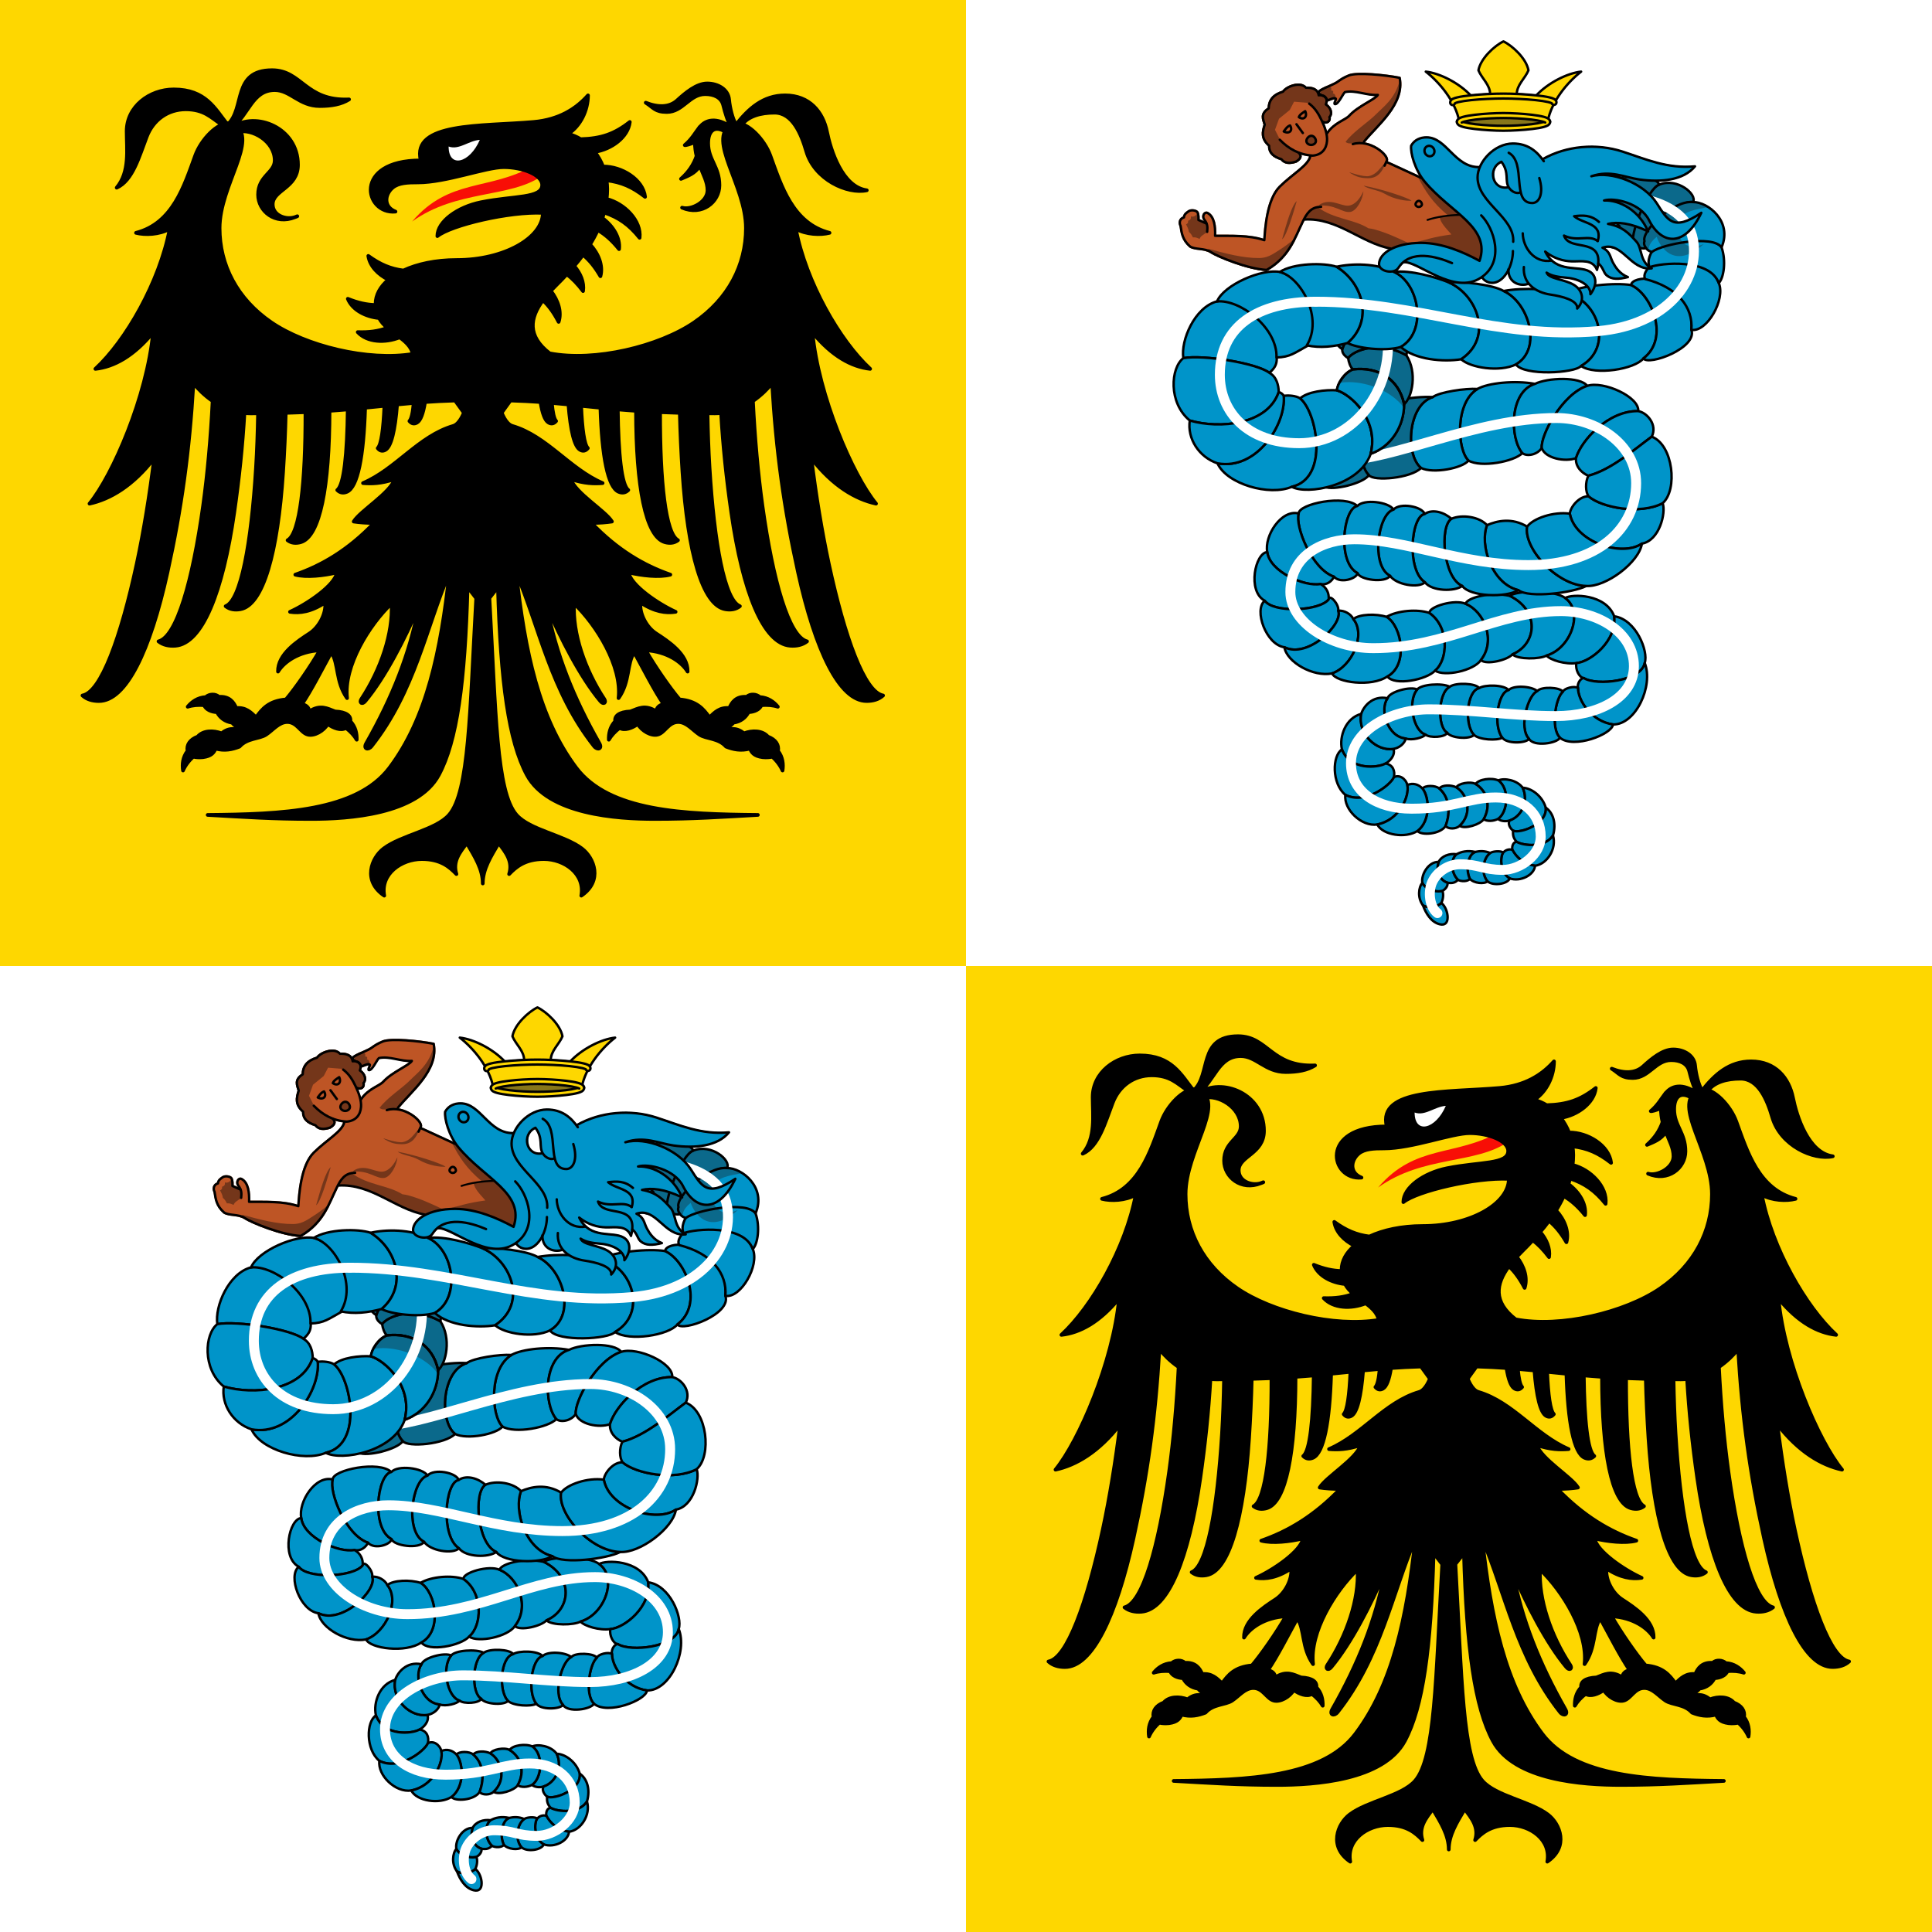 <?xml version="1.0" encoding="UTF-8" standalone="no"?>
<!-- Created with Inkscape (http://www.inkscape.org/) -->

<svg
   xmlns:dc="http://purl.org/dc/elements/1.1/"
   xmlns:cc="http://creativecommons.org/ns#"
   xmlns:rdf="http://www.w3.org/1999/02/22-rdf-syntax-ns#"
   xmlns:svg="http://www.w3.org/2000/svg"
   xmlns="http://www.w3.org/2000/svg"
   xmlns:xlink="http://www.w3.org/1999/xlink"
   xmlns:sodipodi="http://sodipodi.sourceforge.net/DTD/sodipodi-0.dtd"
   xmlns:inkscape="http://www.inkscape.org/namespaces/inkscape"
   id="svg2"
   sodipodi:version="0.32"
   inkscape:version="0.92.4 (5da689c313, 2019-01-14)"
   width="1000"
   height="1000"
   version="1.0"
   sodipodi:docname="Flag_of_the_Duchy_of_Milan_(1450)_corretto.svg"
   inkscape:output_extension="org.inkscape.output.svg.inkscape">
  <defs
     id="defs5" />
  <sodipodi:namedview
     inkscape:window-height="548"
     inkscape:window-width="1024"
     inkscape:pageshadow="2"
     inkscape:pageopacity="0.0"
     guidetolerance="10.0"
     gridtolerance="10.0"
     objecttolerance="10.0"
     borderopacity="1.0"
     bordercolor="#666666"
     pagecolor="#ffffff"
     id="base"
     showgrid="false"
     inkscape:zoom="0.34861481"
     inkscape:cx="500"
     inkscape:cy="495.43848"
     inkscape:window-x="-8"
     inkscape:window-y="-8"
     inkscape:current-layer="svg2"
     showguides="true"
     inkscape:guide-bbox="true"
     inkscape:showpageshadow="false"
     inkscape:window-maximized="1"
     fit-margin-top="0"
     fit-margin-left="0"
     fit-margin-right="0"
     fit-margin-bottom="0" />
  <rect
     style="opacity:1;fill:#ffffff;fill-opacity:1;fill-rule:nonzero;stroke:none;stroke-width:0.9;stroke-linecap:round;stroke-linejoin:round;stroke-miterlimit:4;stroke-dasharray:none;stroke-opacity:1"
     id="rect3222"
     width="1000"
     height="1000"
     x="0"
     y="0" />
  <rect
     y="500"
     x="500"
     height="500"
     width="500"
     id="rect2463"
     style="opacity:1;fill:#fed700;fill-opacity:1;fill-rule:nonzero;stroke:none;stroke-width:0.9;stroke-linecap:round;stroke-linejoin:round;stroke-miterlimit:4;stroke-dasharray:none;stroke-opacity:1" />
  <rect
     style="opacity:1;fill:#fed700;fill-opacity:1;fill-rule:nonzero;stroke:none;stroke-width:0.9;stroke-linecap:round;stroke-linejoin:round;stroke-miterlimit:4;stroke-dasharray:none;stroke-opacity:1"
     id="rect2465"
     width="500"
     height="500"
     x="0"
     y="0" />
  <g
     id="g3618"
     transform="matrix(1.39,0,0,1.39,-533.3,9.275)">
    <path
       sodipodi:nodetypes="cccc"
       id="path3600"
       d="m 585.572,58.763 c -12.107,8.491 -31.716,5.031 -48.448,17.056 13.842,-16.247 28.693,-11.362 45.234,-20.763 z"
       style="opacity:1;fill:#f80e06;fill-opacity:1;fill-rule:nonzero;stroke:none;stroke-width:0.7;stroke-linecap:round;stroke-linejoin:round;stroke-miterlimit:4;stroke-dasharray:none;stroke-opacity:1"
       inkscape:connector-curvature="0" />
    <path
       id="path3230"
       d="m 602.625,28.844 c -4.212,4.757 -10.498,9.05 -20.281,9.906 -19.529,1.709 -45.491,0.076 -42,14.312 -25.441,-10e-7 -20.961,20.177 -9.406,19.062 -4.549,-1.776 -4.037,-6.413 -1.031,-8.938 2.163,-1.817 5.608,-1.938 9.438,-1.938 10.421,-2e-6 25.232,-5.688 31.906,-5.688 6.962,-2e-6 14.312,2.816 14.312,6.656 -3e-5,5.079 -10.451,3.945 -22.812,6.438 -8.72,1.758 -16.219,7.188 -16.219,12.594 5.055,-4.103 26.887,-9.292 39.281,-8.656 3e-5,9.268 -14.341,17.562 -32.125,17.562 -7.803,10e-7 -14.628,1.485 -19.812,3.906 -4.805,-0.618 -8.67,-2.249 -13.062,-5.438 0.566,3.787 3.663,6.947 7.531,8.844 -3.075,2.587 -4.812,5.698 -4.812,9 0,0.151 -0.005,0.29 0,0.438 -3.381,-0.071 -6.619,-0.798 -10.344,-2.312 1.704,4.145 6.579,6.667 11.625,7.156 0.786,1.452 1.878,2.63 3.094,3.688 -3.366,1.245 -6.789,1.706 -11.031,1.562 3.508,3.823 10.221,4.123 15.625,1.938 2.276,1.695 4.267,3.5 4.906,6.188 -16.658,2.793 -39.923,-2.973 -52.719,-11.75 -12.744,-8.741 -19.25,-21.388 -19.25,-35.094 0,-15.969 14.731,-33.197 5.438,-38.562 -0.563,-0.325 -1.171,-0.497 -1.812,-0.531 -4.493,-0.243 -10.54,6.144 -12.688,12.062 -4.126,11.37 -8.368,25.271 -22.062,28.781 3.387,0.864 8.693,0.664 12.562,-1.5 -3.788,19.863 -16.366,41.706 -27.688,52.156 6.899,-0.768 14.216,-4.718 21.5,-13.594 -2.236,23.676 -14.954,53.14 -23.688,63.781 7.645,-1.655 16.151,-6.625 24.094,-16.906 -1.714,13.772 -3.888,27.162 -6.469,39.156 -5.948,27.648 -13.371,48 -20.25,49.188 1.609,1.464 3.762,2.062 6.125,2.062 10.115,0 19.093,-18.733 25.5,-47.812 5.26,-23.87 8.203,-45.19 9.688,-70.531 1.667,2.052 4.069,4.507 7.156,6.625 -0.683,13.674 -1.863,26.972 -3.531,38.969 -3.896,28.011 -9.852,48.841 -16.625,50.531 1.712,1.342 3.894,1.799 6.25,1.625 10.087,-0.745 17.689,-20.091 21.938,-49.562 1.847,-12.809 3.102,-24.836 3.812,-37.094 0.768,0.075 1.569,0.125 2.375,0.125 0.943,0 1.776,-0.027 2.688,-0.031 -0.12,7.001 -0.356,13.8 -0.75,20.219 -1.732,28.219 -5.613,49.443 -11.312,51.625 1.542,1.213 3.431,1.471 5.438,1.125 8.59,-1.482 13.987,-21.298 15.938,-51 0.498,-7.587 0.826,-14.895 1,-22.125 2.569,-0.068 5.033,-0.147 7.344,-0.25 0.06,25.942 -2.025,45.232 -6.656,47.688 1.446,1.094 3.12,1.213 4.875,0.719 7.241,-2.041 10.718,-20.892 10.75,-48.906 2.363,-0.163 4.633,-0.344 6.781,-0.531 -0.2,16.606 -1.39,28.129 -3.906,30.031 1.083,1.072 2.287,1.178 3.562,0.656 4.056,-1.658 6.264,-13.268 6.812,-31.312 2.435,-0.246 4.862,-0.472 7.188,-0.719 -0.372,8.706 -1.175,14.491 -2.5,15.781 0.864,1.07 1.816,1.179 2.812,0.656 2.214,-1.162 3.652,-7.265 4.406,-16.938 2.027,-0.206 4.096,-0.381 6.188,-0.562 -0.32,3.587 -0.831,5.958 -1.594,6.75 0.897,1.042 1.833,1.117 2.812,0.562 1.351,-0.765 2.328,-3.452 3,-7.656 3.47,-0.251 7.171,-0.437 11.188,-0.562 1.644,2.236 3.281,4.531 3.281,4.531 10e-6,0 -1.541,4.231 -3.969,4.938 -12.831,3.734 -21.311,16.032 -33.594,21.281 3.209,0.252 6.681,0.202 11.844,-1.5 -1.785,5.273 -12.794,11.775 -15.312,15.812 1.936,0.288 4.832,0.56 7.656,0.5 -9.805,10.224 -19.601,15.868 -29.406,19.281 4.091,1.086 10.777,0.334 15.562,-0.844 -0.764,4.779 -11.037,11.763 -17.531,14.688 3.622,0.554 7.854,-0.012 13.094,-3.469 0.456,4.217 -2.346,9.25 -5.812,11.5 -4.551,2.954 -11.905,7.765 -11.75,14.219 2.104,-3.455 7.447,-7.487 15.594,-7.938 -3.49,6.119 -9.175,14.249 -12.625,18.312 -6.44,0.543 -8.886,3.559 -11.125,6.688 -1.949,-1.885 -3.852,-3.83 -7.406,-3.469 -0.883,-2.1 -2.478,-4.469 -6.438,-4.188 -1.347,-1.259 -3.68,-1.052 -4.906,0.094 -3.037,0.166 -5.226,1.777 -6.719,3.594 1.646,-0.571 3.978,-0.8 6.125,-0.562 0.643,1.584 2.672,2.512 4.781,2.562 1.128,2.085 2.882,3.499 5.656,3.938 1.011,1.378 2.835,1.963 4.469,2.719 -2.731,-0.219 -5.366,-1.314 -8.406,1.25 -3.09,-1.194 -6.929,-1.104 -8.906,1.219 -2.939,1.096 -4.227,3.148 -3.781,5.344 -1.816,2.341 -2.036,4.997 -1.688,7.281 0.705,-1.679 2.137,-3.697 3.844,-5.156 1.02,0.282 2.284,0.306 3.594,0.188 3.264,-0.434 4.035,-1.786 4.719,-3.188 3.351,0.907 6.179,0.307 8.875,-0.75 2.846,-3.255 7.41,-2.801 9.906,-4.469 2.664,-1.78 4.791,-4.688 7.906,-4.688 3.661,-10e-6 4.929,4.003 7.656,4.688 2.407,0.605 5.861,-1.326 7.406,-3.938 2.067,1.523 4.9,2.567 6.75,1.469 1.705,1.23 3.197,2.905 4.031,4.375 0.074,-2.252 -0.42,-4.795 -2.375,-6.875 0.31,-1.954 -1.38,-3.472 -5.688,-3.656 -2.85,-1.089 -5.508,-2.712 -9.625,0 -0.082,-1.401 -0.988,-2.307 -2.719,-2.719 3.505,-5.136 7.383,-12.827 10.938,-19.281 2.828,4.093 1.53,10.881 5.875,17.031 -1.342,-11.906 8.228,-27.274 16.562,-35.219 0.634,11.041 -3.987,24.587 -11.25,35.594 -0.857,1.298 0.248,2.217 1.469,0.75 7.456,-8.961 14.668,-23.153 19.906,-35.219 -3.349,17.575 -9.779,33.807 -19.531,50.906 -1.216,2.132 0.718,2.68 1.969,1.094 16.129,-20.452 20.272,-44.184 29,-64.656 -3.182,29.282 -8.466,54.321 -22.344,72.719 -12.303,16.311 -40.186,17.281 -67.688,17.531 13.907,0.774 24.103,1.5 38.5,1.5 13.993,-10e-6 39.636,-1.648 47.562,-16.375 6.776,-12.589 9.745,-34.508 10.719,-70 L 561,216.094 c -2.403,42.649 -2.582,72.107 -10.125,80.688 -4.957,5.639 -17.73,7.526 -24.312,12.5 -4.645,3.51 -7.942,12.046 0.188,17.562 -1.484,-8.111 6.392,-13.625 14,-13.625 7.115,-10e-6 10.4,3.041 12.875,5.594 -1.499,-4.772 1.299,-8.117 3.875,-11.531 2.962,5.01 5.938,9.671 5.938,15.031 0,-5.36 2.976,-10.021 5.938,-15.031 2.576,3.414 5.374,6.759 3.875,11.531 2.475,-2.553 5.823,-5.594 12.938,-5.594 7.608,0 15.422,5.514 13.938,13.625 8.129,-5.516 4.833,-14.052 0.188,-17.562 -6.582,-4.974 -19.355,-6.861 -24.312,-12.5 -7.547,-8.585 -7.702,-38.067 -10.094,-80.75 l 3.188,-4.094 c 0.991,35.473 4.007,57.384 10.781,69.969 7.927,14.727 33.57,16.375 47.562,16.375 14.397,0 24.531,-0.726 38.438,-1.5 -27.501,-0.251 -55.322,-1.22 -67.625,-17.531 -13.872,-18.391 -19.177,-43.42 -22.375,-72.688 8.719,20.465 12.88,44.184 29,64.625 1.251,1.586 3.185,1.039 1.969,-1.094 -9.752,-17.099 -16.182,-33.331 -19.531,-50.906 5.238,12.066 12.45,26.258 19.906,35.219 1.221,1.467 2.325,0.548 1.469,-0.75 -7.263,-11.006 -11.884,-24.553 -11.25,-35.594 8.334,7.945 17.905,23.312 16.562,35.219 4.345,-6.15 3.016,-12.939 5.844,-17.031 3.555,6.454 7.432,14.146 10.938,19.281 -1.73,0.412 -2.636,1.318 -2.719,2.719 -4.117,-2.712 -6.775,-1.089 -9.625,0 -4.307,0.184 -5.998,1.702 -5.688,3.656 -1.955,2.08 -2.449,4.623 -2.375,6.875 0.834,-1.47 2.326,-3.146 4.031,-4.375 1.85,1.098 4.683,0.054 6.75,-1.469 1.546,2.611 4.999,4.542 7.406,3.938 2.727,-0.685 3.995,-4.688 7.656,-4.688 3.115,0 5.242,2.908 7.906,4.688 2.496,1.667 7.06,1.214 9.906,4.469 2.696,1.057 5.524,1.657 8.875,0.75 0.684,1.402 1.455,2.753 4.719,3.188 1.31,0.119 2.574,0.095 3.594,-0.188 1.707,1.459 3.139,3.477 3.844,5.156 0.349,-2.284 0.129,-4.94 -1.688,-7.281 0.446,-2.196 -0.842,-4.247 -3.781,-5.344 -1.977,-2.322 -5.816,-2.413 -8.906,-1.219 -3.041,-2.564 -5.675,-1.469 -8.406,-1.25 1.633,-0.756 3.458,-1.34 4.469,-2.719 2.775,-0.439 4.528,-1.853 5.656,-3.938 2.109,-0.051 4.138,-0.979 4.781,-2.562 2.147,-0.237 4.479,-0.009 6.125,0.562 -1.492,-1.817 -3.681,-3.427 -6.719,-3.594 -1.227,-1.145 -3.559,-1.352 -4.906,-0.094 -3.959,-0.282 -5.554,2.087 -6.438,4.188 -3.554,-0.361 -5.457,1.583 -7.406,3.469 -2.239,-3.129 -4.685,-6.144 -11.125,-6.688 -3.45,-4.063 -9.135,-12.193 -12.625,-18.312 8.147,0.451 13.521,4.482 15.625,7.938 0.155,-6.454 -7.23,-11.265 -11.781,-14.219 -3.466,-2.25 -6.237,-7.283 -5.781,-11.5 5.239,3.456 9.472,4.023 13.094,3.469 -6.494,-2.925 -16.767,-9.909 -17.531,-14.688 4.785,1.177 11.472,1.929 15.562,0.844 -9.805,-3.414 -19.601,-9.058 -29.406,-19.281 2.824,0.06 5.72,-0.212 7.656,-0.5 -2.519,-4.037 -13.558,-10.539 -15.344,-15.812 5.163,1.702 8.666,1.752 11.875,1.5 -12.283,-5.249 -20.794,-17.547 -33.625,-21.281 C 572.01,151.231 570.5,147 570.5,147 c 0,0 1.606,-2.296 3.25,-4.531 4.016,0.126 7.717,0.311 11.188,0.562 0.672,4.204 1.649,6.892 3,7.656 0.979,0.554 1.915,0.48 2.812,-0.562 -0.763,-0.792 -1.274,-3.163 -1.594,-6.75 2.091,0.181 4.16,0.357 6.188,0.562 0.754,9.672 2.192,15.775 4.406,16.938 0.996,0.523 1.948,0.414 2.812,-0.656 -1.325,-1.291 -2.128,-7.076 -2.5,-15.781 2.326,0.246 4.752,0.473 7.188,0.719 0.549,18.044 2.757,29.654 6.812,31.312 1.276,0.522 2.479,0.415 3.562,-0.656 -2.517,-1.902 -3.706,-13.425 -3.906,-30.031 2.148,0.187 4.418,0.368 6.781,0.531 0.032,28.014 3.509,46.866 10.75,48.906 1.755,0.494 3.429,0.376 4.875,-0.719 -4.631,-2.455 -6.716,-21.745 -6.656,-47.688 2.31,0.103 4.775,0.182 7.344,0.25 0.174,7.23 0.502,14.538 1,22.125 1.951,29.702 7.348,49.518 15.938,51 2.007,0.346 3.896,0.087 5.438,-1.125 -5.699,-2.182 -9.58,-23.406 -11.312,-51.625 -0.394,-6.419 -0.63,-13.218 -0.75,-20.219 0.911,0.005 1.744,0.031 2.688,0.031 0.806,0 1.607,-0.05 2.375,-0.125 0.71,12.258 1.966,24.285 3.812,37.094 4.249,29.472 11.85,48.818 21.938,49.562 2.356,0.174 4.538,-0.283 6.25,-1.625 -6.773,-1.691 -12.729,-22.521 -16.625,-50.531 -1.669,-11.997 -2.848,-25.294 -3.531,-38.969 3.087,-2.118 5.489,-4.573 7.156,-6.625 1.485,25.341 4.428,46.661 9.688,70.531 6.407,29.079 15.385,47.812 25.5,47.812 2.363,0 4.516,-0.598 6.125,-2.062 -6.879,-1.187 -14.302,-21.54 -20.25,-49.188 -2.58,-11.994 -4.755,-25.384 -6.469,-39.156 7.942,10.282 16.449,15.251 24.094,16.906 -8.733,-10.641 -21.452,-40.105 -23.688,-63.781 7.284,8.875 14.601,12.826 21.5,13.594 C 696.366,120.237 683.788,98.394 680,78.531 c 3.869,2.164 9.176,2.364 12.562,1.5 C 678.868,76.521 674.626,62.62 670.5,51.25 c -2.148,-5.919 -8.194,-12.306 -12.688,-12.062 -0.642,0.035 -1.249,0.206 -1.812,0.531 -9.293,5.365 5.438,22.593 5.438,38.562 -10e-6,13.706 -6.506,26.352 -19.25,35.094 -13.088,8.977 -37.123,14.791 -53.844,11.531 -8.44,-6.5 -7.394,-13.174 -2.5,-19.781 2.293,2.157 4.116,4.725 5.844,8.062 1.223,-3.73 -0.201,-8.088 -2.938,-11.562 0.676,-0.732 1.386,-1.459 2.125,-2.188 1.269,-1.251 2.558,-2.581 3.844,-3.969 2.188,1.623 4.101,3.652 6.062,6.25 0.483,-3.242 -0.923,-6.597 -3.312,-9.344 1.133,-1.338 2.257,-2.711 3.312,-4.156 2.512,2.084 4.514,4.605 6.469,7.969 1.087,-3.955 -0.727,-8.448 -3.875,-11.844 1.064,-1.718 2.025,-3.497 2.875,-5.344 2.937,1.703 5.405,3.952 7.938,7.094 0.499,-4.274 -2.27,-8.645 -6.188,-11.531 0.228,-0.697 0.406,-1.412 0.594,-2.125 5.581,1.898 9.337,4.584 13.25,9.438 0.735,-6.295 -5.608,-12.778 -12.281,-14.438 0.137,-1.22 0.219,-2.458 0.219,-3.719 0,-1.096 -0.101,-2.188 -0.25,-3.25 5.524,0.658 9.627,2.458 14.344,6.156 -0.718,-6.432 -8.673,-11.375 -15.656,-11.281 -0.774,-1.992 -1.83,-3.836 -3.094,-5.469 6.231,-0.961 12.432,-5.481 13.062,-11.125 -5.767,4.522 -10.643,6.173 -18.281,6.406 -1.453,-0.881 -3.017,-1.549 -4.688,-1.969 4.676,-3.049 7.383,-8.823 7.406,-14.344 z"
       style="opacity:1;fill:#000000;fill-opacity:1;fill-rule:nonzero;stroke:#000000;stroke-width:1.367;stroke-linecap:round;stroke-linejoin:round;stroke-miterlimit:4;stroke-dasharray:none;stroke-opacity:1"
       inkscape:connector-curvature="0" />
    <path
       sodipodi:nodetypes="ccc"
       id="path3574"
       d="m 550.72,47.887 c 0,8.208 7.86,6.24 11.618,-2.472 -4.12,0.259 -7.745,3.9 -11.618,2.472 z"
       style="opacity:1;fill:#ffffff;fill-opacity:1;fill-rule:nonzero;stroke:none;stroke-width:0.7;stroke-linecap:round;stroke-linejoin:round;stroke-miterlimit:4;stroke-dasharray:none;stroke-opacity:1"
       inkscape:connector-curvature="0" />
    <path
       id="path3608"
       d="m 484.969,19.469 c -15.021,0 -9.882,14.318 -16.562,20.25 C 463.71,33.786 460.277,26.625 448.375,26.625 c -9.078,0 -17.531,6.413 -17.531,15.562 0,6.891 1.24,15.099 -3.719,21.031 5.949,-2.649 8.354,-11.631 11.188,-19 2.4,-6.244 7.846,-10.188 14.531,-10.188 6.834,0 9.428,3.082 13.344,5.688 l 6.062,2.719 c 5.191,-1.338 13.719,3.401 13.719,10.625 0,4.614 -6.188,5.752 -6.188,12.75 0,6.141 6.36,11.378 13.719,8.375 -3.259,1.106 -8.281,-0.527 -8.281,-4.781 0,-5.352 9.406,-6.084 9.406,-14.719 0,-13.847 -15.761,-20.086 -24.5,-13.969 6.228,-4.623 7.43,-13.844 15.844,-13.844 5.819,0 9.114,5.938 16.75,5.938 4.398,0 8.038,-0.646 10.938,-2.469 -16.314,0.742 -17.51,-10.875 -28.688,-10.875 z M 493.5,74.188 c 0.302,-0.102 0.609,-0.193 0.875,-0.344 -0.292,0.144 -0.586,0.226 -0.875,0.344 z M 647,24.406 c -4.008,0 -8.197,3.584 -11.188,6.312 -2.883,2.63 -7.096,2.676 -11.688,0.844 2.899,1.823 3.446,3.469 7.844,3.469 6.03,0 8.463,-6.656 14.281,-6.656 3.3,1e-6 6.029,1.223 6.75,4.156 0.65,2.647 1.681,6.26 3.031,8.188 -5.608,-3.925 -9.628,-2.8 -11.781,-0.062 V 40.562 c -1.712,2.214 -2.95,4.599 -5.594,6.812 0.145,0.145 2.139,-0.376 3.781,-1.125 0.008,1.94 0.251,3.645 0.625,5.188 -1.061,3.127 -2.94,5.977 -5.812,8.5 2.482,-1.082 5.064,-1.896 7.031,-4.781 1.316,3.312 2.844,5.955 2.844,9.031 2e-5,4.345 -6.108,7.523 -9.469,6.469 7.449,3.195 13.906,-2.112 13.906,-8.312 10e-6,-6.998 -4.188,-9.466 -4.188,-15.688 10e-6,-4.629 2.329,-6.793 6.531,-4.219 l 6.062,-2.719 c 2.433,-3.1 6.768,-4.438 12.125,-4.438 6.685,10e-7 9.943,7.952 11.812,14.375 3.08,10.583 15.346,16.084 22.531,14.531 -9.16,-1.236 -13.462,-14.992 -14.812,-21.75 -1.483,-7.419 -6.516,-13.594 -15.594,-13.594 -8.194,0 -13.585,4.943 -18.281,10.875 -1.296,-2.137 -2.281,-6.041 -2.594,-9.375 -0.341,-3.634 -4.011,-5.938 -8.156,-5.938 z"
       style="opacity:1;fill:#000000;fill-opacity:1;fill-rule:nonzero;stroke:#000000;stroke-width:1.367;stroke-linecap:round;stroke-linejoin:round;stroke-miterlimit:4;stroke-dasharray:none;stroke-opacity:1"
       inkscape:connector-curvature="0" />
  </g>
  <g
     id="g3313"
     transform="matrix(5.292,0,0,5.292,101.64,-4.362)">
    <g
       transform="matrix(0.489,0,0,0.489,81.92,1.209)"
       id="g3251">
      <path
         style="opacity:1;fill:#87761a;fill-opacity:1;fill-rule:nonzero;stroke:none;stroke-width:0.236;stroke-linecap:round;stroke-linejoin:round;stroke-miterlimit:4;stroke-dasharray:none;stroke-opacity:1"
         d="m 102.688,23.688 c 0,0 -1.477,-2.274 -8.766,-2.274 -7.32,0 -8.766,2.274 -8.766,2.274 0,0 3.238,1.156 8.766,1.156 5.559,0 8.766,-1.156 8.766,-1.156 z"
         id="path3229"
         sodipodi:nodetypes="czczc"
         inkscape:connector-curvature="0" />
      <path
         style="fill:#fed700;fill-opacity:1;fill-rule:nonzero;stroke:#000000;stroke-width:0.483;stroke-linecap:round;stroke-linejoin:round;stroke-miterlimit:4;stroke-dasharray:none;stroke-opacity:1"
         d="m 93.911,7.498 c -1.773,0.841 -4.585,3.419 -5.003,5.783 0.677,1.63 2.341,2.899 2.341,4.786 -1.359,0.018 -2.847,0.181 -3.818,0.304 -2.447,-2.633 -6.342,-4.536 -9.056,-4.829 2.679,2.069 5.983,5.949 6.715,10.034 0,-0.789 5.47,-1.258 8.821,-1.258 3.351,0 8.836,0.469 8.836,1.258 0.731,-4.085 4.021,-7.966 6.7,-10.034 -2.713,0.293 -6.594,2.196 -9.041,4.829 -0.972,-0.123 -2.474,-0.286 -3.833,-0.304 0,-1.887 1.663,-3.155 2.341,-4.786 C 98.496,10.917 95.684,8.34 93.911,7.498 Z"
         id="path3031"
         inkscape:connector-curvature="0" />
      <path
         id="path3033"
         d="m 93.911,25.363 c -1.699,0 -3.907,-0.128 -5.72,-0.347 -0.907,-0.11 -1.717,-0.238 -2.326,-0.405 -0.304,-0.083 -0.556,-0.165 -0.775,-0.289 -0.109,-0.062 -0.213,-0.138 -0.307,-0.246 -0.094,-0.108 -0.19,-0.275 -0.19,-0.463 -1.64e-4,-0.234 0.169,-0.436 0.402,-0.478 0.233,-0.043 0.464,0.086 0.549,0.305 4.71e-4,4.1e-5 0.005,0.008 0.015,0.014 0.005,0.005 0.01,0.009 0.015,0.014 0.093,0.053 0.295,0.131 0.556,0.202 0.521,0.143 1.3,0.284 2.18,0.39 1.759,0.213 3.951,0.318 5.603,0.318 1.653,0 3.855,-0.105 5.618,-0.318 0.882,-0.106 1.657,-0.247 2.18,-0.39 0.261,-0.071 0.462,-0.15 0.556,-0.202 0.011,-0.006 0.007,0.005 0.015,0 0.005,-0.003 -0.004,-0.012 0,-0.014 0.065,-0.242 0.306,-0.396 0.556,-0.355 0.25,0.041 0.428,0.264 0.41,0.514 0,0.188 -0.096,0.355 -0.19,0.463 -0.095,0.108 -0.198,0.184 -0.307,0.246 -0.219,0.124 -0.47,0.206 -0.775,0.289 -0.61,0.167 -1.417,0.295 -2.326,0.405 -1.817,0.219 -4.036,0.347 -5.735,0.347 z"
         style="fill:#fed700;fill-opacity:1;fill-rule:nonzero;stroke:#000000;stroke-width:0.483;stroke-linecap:round;stroke-linejoin:round;stroke-miterlimit:4;stroke-dasharray:none;stroke-opacity:1"
         inkscape:connector-curvature="0" />
      <path
         style="fill:#fed700;fill-opacity:1;fill-rule:nonzero;stroke:none;stroke-width:0.236;stroke-linecap:round;stroke-linejoin:round;stroke-miterlimit:4;stroke-dasharray:none;stroke-opacity:1"
         d="m 102.264,23.721 c 0.094,0.053 0.649,-0.145 0.98,-0.145 0,-0.188 -0.096,-0.355 -0.19,-0.463 -0.095,-0.108 -0.198,-0.184 -0.307,-0.246 -0.219,-0.124 -0.47,-0.206 -0.775,-0.289 -0.61,-0.167 -1.418,-0.295 -2.326,-0.405 -1.817,-0.219 -4.036,-0.347 -5.735,-0.347 -1.699,0 -3.907,0.128 -5.72,0.347 -0.907,0.11 -1.717,0.238 -2.326,0.405 -0.305,0.083 -0.556,0.165 -0.775,0.289 -0.109,0.062 -0.213,0.138 -0.307,0.246 -0.094,0.108 -0.19,0.275 -0.19,0.463 0.244,0 0.887,0.197 0.98,0.145 0.093,-0.053 0.295,-0.131 0.556,-0.202 0.521,-0.143 1.3,-0.284 2.18,-0.39 1.759,-0.213 3.951,-0.318 5.603,-0.318 1.653,0 3.855,0.105 5.618,0.318 0.882,0.106 1.657,0.247 2.18,0.39 0.261,0.071 0.462,0.15 0.556,0.202 z"
         id="path3035"
         sodipodi:nodetypes="ccsssscssssccssssss"
         inkscape:connector-curvature="0" />
      <path
         style="fill:#fed700;fill-opacity:1;fill-rule:nonzero;stroke:#000000;stroke-width:0.483;stroke-linecap:round;stroke-linejoin:round;stroke-miterlimit:4;stroke-dasharray:none;stroke-opacity:1"
         d="m 93.882,17.937 c -1.943,0 -4.48,0.129 -6.554,0.347 -1.037,0.109 -1.96,0.241 -2.648,0.405 -0.344,0.082 -0.624,0.157 -0.863,0.275 -0.12,0.059 -0.231,0.127 -0.336,0.231 -0.105,0.105 -0.219,0.283 -0.219,0.492 -0.031,0.255 0.144,0.49 0.4,0.536 0.256,0.046 0.503,-0.113 0.565,-0.362 0.013,-0.008 0.006,-0.003 0.029,-0.014 0.119,-0.059 0.354,-0.144 0.658,-0.217 0.609,-0.146 1.503,-0.284 2.516,-0.39 2.026,-0.213 4.549,-0.318 6.452,-0.318 1.903,0 4.435,0.105 6.466,0.318 1.015,0.107 1.905,0.245 2.516,0.39 0.306,0.073 0.539,0.158 0.658,0.217 0.028,0.014 0.031,0.006 0.044,0.014 -6e-5,0.005 -6e-5,0.01 0,0.014 0.085,0.222 0.32,0.35 0.556,0.304 0.236,-0.047 0.403,-0.255 0.395,-0.492 0,-0.209 -0.114,-0.387 -0.219,-0.492 -0.105,-0.105 -0.217,-0.172 -0.336,-0.231 -0.24,-0.118 -0.518,-0.193 -0.863,-0.275 -0.689,-0.164 -1.609,-0.296 -2.648,-0.405 -2.078,-0.218 -4.625,-0.347 -6.569,-0.347 z"
         id="path3037"
         inkscape:connector-curvature="0" />
      <path
         sodipodi:nodetypes="csssscssssscssssss"
         id="path3039"
         d="m 103.244,23.576 c 0,-0.188 -0.096,-0.355 -0.19,-0.463 -0.095,-0.108 -0.198,-0.184 -0.307,-0.246 -0.219,-0.124 -0.47,-0.206 -0.775,-0.289 -0.61,-0.167 -1.417,-0.295 -2.326,-0.405 -1.817,-0.219 -4.036,-0.347 -5.735,-0.347 -1.699,0 -3.907,0.128 -5.72,0.347 -0.907,0.11 -1.717,0.238 -2.326,0.405 -0.304,0.083 -0.556,0.165 -0.775,0.289 -0.109,0.062 -0.213,0.138 -0.307,0.246 -0.094,0.108 -0.19,0.275 -0.19,0.463 m 0.98,0.145 c 0.093,-0.053 0.295,-0.131 0.556,-0.202 0.521,-0.143 1.3,-0.284 2.18,-0.39 1.759,-0.213 3.951,-0.318 5.603,-0.318 1.653,0 3.855,0.105 5.618,0.318 0.882,0.106 1.657,0.247 2.18,0.39 0.261,0.071 0.462,0.15 0.556,0.202"
         style="fill:none;fill-opacity:1;fill-rule:nonzero;stroke:#000000;stroke-width:0.483;stroke-linecap:round;stroke-linejoin:round;stroke-miterlimit:4;stroke-dasharray:none;stroke-opacity:1"
         inkscape:connector-curvature="0" />
    </g>
    <path
       style="fill:#0094c9;fill-opacity:1;fill-rule:nonzero;stroke:#000000;stroke-width:0.236;stroke-linecap:round;stroke-linejoin:round;stroke-miterlimit:4;stroke-dasharray:none;stroke-opacity:1"
       d="m 123.399,86.873 c -0.275,0.291 -0.552,0.364 -1.02,0.291 -0.812,-0.235 -1.166,-1.239 -0.876,-2.038 0.285,-0.578 1.059,-0.857 1.757,-0.75 -0.604,0.484 -0.559,1.813 0.139,2.497 z"
       id="path3635"
       sodipodi:nodetypes="ccccc"
       inkscape:connector-curvature="0" />
    <path
       sodipodi:nodetypes="ccccc"
       id="path3637"
       d="m 121.875,87.971 c 0.274,-0.176 0.533,-0.432 0.504,-0.807 -0.812,-0.235 -1.166,-1.239 -0.876,-2.038 -0.991,-0.042 -1.741,1.257 -1.592,2.05 0.247,0.539 1.089,0.962 1.964,0.795 z"
       style="fill:#0094c9;fill-opacity:1;fill-rule:nonzero;stroke:#000000;stroke-width:0.236;stroke-linecap:round;stroke-linejoin:round;stroke-miterlimit:4;stroke-dasharray:none;stroke-opacity:1"
       inkscape:connector-curvature="0" />
    <path
       style="fill:#0094c9;fill-opacity:1;fill-rule:nonzero;stroke:#000000;stroke-width:0.236;stroke-linecap:round;stroke-linejoin:round;stroke-miterlimit:4;stroke-dasharray:none;stroke-opacity:1"
       d="m 121.875,87.971 c 0.136,0.346 0.052,0.831 -0.1,1.169 -0.387,0.423 -1.358,0.559 -1.809,0.227 -0.552,-0.729 -0.424,-1.776 -0.055,-2.191 0.247,0.539 1.089,0.962 1.964,0.795 z"
       id="path3639"
       sodipodi:nodetypes="ccccc"
       inkscape:connector-curvature="0" />
    <path
       sodipodi:nodetypes="cccss"
       id="path3641"
       d="m 122.383,90.538 c 0,-0.437 -0.208,-1.077 -0.608,-1.398 -0.387,0.423 -1.358,0.559 -1.809,0.227 0.313,0.85 0.834,1.663 1.647,1.858 0.503,0.121 0.77,-0.136 0.77,-0.687 z"
       style="fill:#0094c9;fill-opacity:1;fill-rule:nonzero;stroke:#000000;stroke-width:0.236;stroke-linecap:round;stroke-linejoin:round;stroke-miterlimit:4;stroke-dasharray:none;stroke-opacity:1"
       inkscape:connector-curvature="0" />
    <path
       style="fill:#0094c9;fill-opacity:1;fill-rule:nonzero;stroke:#000000;stroke-width:0.236;stroke-linecap:round;stroke-linejoin:round;stroke-miterlimit:4;stroke-dasharray:none;stroke-opacity:1"
       d="m 127.338,77.155 c 0.576,-0.256 1.837,-0.046 2.384,0.716 0.602,1.247 -0.04,2.796 -1.274,3.205 -0.333,0.109 -0.863,0.09 -1.139,-0.159 0.947,-0.642 1.171,-2.936 0.029,-3.762 z"
       id="path3643"
       sodipodi:nodetypes="ccccc"
       inkscape:connector-curvature="0" />
    <path
       sodipodi:nodetypes="ccccc"
       id="path3645"
       d="m 131.978,79.818 c -0.303,-1.079 -1.348,-1.913 -2.255,-1.947 0.602,1.247 -0.04,2.796 -1.274,3.205 -0.223,0.328 0.07,0.804 0.343,0.994 0.645,0.319 3.367,-0.63 3.186,-2.252 z"
       style="fill:#0094c9;fill-opacity:1;fill-rule:nonzero;stroke:#000000;stroke-width:0.236;stroke-linecap:round;stroke-linejoin:round;stroke-miterlimit:4;stroke-dasharray:none;stroke-opacity:1"
       inkscape:connector-curvature="0" />
    <path
       style="fill:#0094c9;fill-opacity:1;fill-rule:nonzero;stroke:#000000;stroke-width:0.236;stroke-linecap:round;stroke-linejoin:round;stroke-miterlimit:4;stroke-dasharray:none;stroke-opacity:1"
       d="m 131.978,79.818 c 0.685,0.458 1.068,1.491 0.71,2.72 -0.771,1.247 -2.895,1.012 -3.553,0.625 -0.305,-0.331 -0.396,-0.651 -0.343,-1.093 0.645,0.319 3.367,-0.63 3.186,-2.252 z"
       id="path3647"
       sodipodi:nodetypes="ccccc"
       inkscape:connector-curvature="0" />
    <path
       sodipodi:nodetypes="ccccc"
       id="path3649"
       d="m 130.935,85.5 c 1.152,-0.146 2.139,-1.638 1.753,-2.962 -0.771,1.247 -2.895,1.012 -3.553,0.625 -0.333,0.026 -0.479,0.392 -0.425,0.774 0.398,0.731 1.089,1.401 2.225,1.564 z"
       style="fill:#0094c9;fill-opacity:1;fill-rule:nonzero;stroke:#000000;stroke-width:0.236;stroke-linecap:round;stroke-linejoin:round;stroke-miterlimit:4;stroke-dasharray:none;stroke-opacity:1"
       inkscape:connector-curvature="0" />
    <path
       style="fill:#0094c9;fill-opacity:1;fill-rule:nonzero;stroke:#000000;stroke-width:0.236;stroke-linecap:round;stroke-linejoin:round;stroke-miterlimit:4;stroke-dasharray:none;stroke-opacity:1"
       d="m 130.935,85.5 c -0.083,0.925 -1.457,1.601 -2.475,1.238 -0.949,-0.524 -0.973,-2.076 -0.643,-2.532 0.189,-0.193 0.482,-0.376 0.892,-0.269 0.398,0.731 1.089,1.401 2.225,1.564 z"
       id="path3651"
       sodipodi:nodetypes="ccccc"
       inkscape:connector-curvature="0" />
    <path
       sodipodi:nodetypes="ccccc"
       id="path3653"
       d="m 126.281,87.024 c 0.562,0.485 1.974,0.27 2.178,-0.286 -0.949,-0.524 -0.973,-2.076 -0.643,-2.532 -0.25,-0.18 -0.959,-0.143 -1.276,0.046 -0.755,0.566 -0.888,2.074 -0.259,2.772 z"
       style="fill:#0094c9;fill-opacity:1;fill-rule:nonzero;stroke:#000000;stroke-width:0.236;stroke-linecap:round;stroke-linejoin:round;stroke-miterlimit:4;stroke-dasharray:none;stroke-opacity:1"
       inkscape:connector-curvature="0" />
    <path
       style="fill:#0094c9;fill-opacity:1;fill-rule:nonzero;stroke:#000000;stroke-width:0.236;stroke-linecap:round;stroke-linejoin:round;stroke-miterlimit:4;stroke-dasharray:none;stroke-opacity:1"
       d="m 126.281,87.024 c -0.289,0.293 -1.348,0.201 -1.72,-0.245 -0.414,-0.757 -0.26,-2.378 0.524,-2.628 0.45,-0.111 0.949,-0.115 1.455,0.101 -0.755,0.566 -0.888,2.074 -0.259,2.772 z"
       id="path3655"
       sodipodi:nodetypes="ccccc"
       inkscape:connector-curvature="0" />
    <path
       sodipodi:nodetypes="ccccc"
       id="path3657"
       d="m 123.399,86.873 c 0.246,0.181 0.958,0.199 1.163,-0.094 -0.414,-0.757 -0.26,-2.378 0.524,-2.628 -0.758,-0.18 -1.412,-0.019 -1.825,0.225 -0.604,0.484 -0.559,1.813 0.139,2.497 z"
       style="fill:#0094c9;fill-opacity:1;fill-rule:nonzero;stroke:#000000;stroke-width:0.236;stroke-linecap:round;stroke-linejoin:round;stroke-miterlimit:4;stroke-dasharray:none;stroke-opacity:1"
       inkscape:connector-curvature="0" />
    <path
       style="fill:#0094c9;fill-opacity:1;fill-rule:nonzero;stroke:#000000;stroke-width:0.236;stroke-linecap:round;stroke-linejoin:round;stroke-miterlimit:4;stroke-dasharray:none;stroke-opacity:1"
       d="m 119.923,77.951 c 0.265,-0.333 1.254,-0.337 1.647,-0.002 0.932,0.781 1.163,2.233 0.609,3.671 -0.527,0.807 -2.358,0.945 -2.75,0.481 1.316,-1.011 1.171,-3.305 0.495,-4.15 z"
       id="path3659"
       sodipodi:nodetypes="ccccc"
       inkscape:connector-curvature="0" />
    <path
       sodipodi:nodetypes="ccccc"
       id="path3661"
       d="m 123.243,77.834 c -0.531,-0.256 -1.386,-0.26 -1.673,0.115 0.932,0.781 1.163,2.233 0.609,3.671 0.269,0.303 1.001,0.323 1.384,-0.024 1.316,-1.224 0.744,-3.13 -0.32,-3.762 z"
       style="fill:#0094c9;fill-opacity:1;fill-rule:nonzero;stroke:#000000;stroke-width:0.236;stroke-linecap:round;stroke-linejoin:round;stroke-miterlimit:4;stroke-dasharray:none;stroke-opacity:1"
       inkscape:connector-curvature="0" />
    <path
       style="fill:#0094c9;fill-opacity:1;fill-rule:nonzero;stroke:#000000;stroke-width:0.236;stroke-linecap:round;stroke-linejoin:round;stroke-miterlimit:4;stroke-dasharray:none;stroke-opacity:1"
       d="m 123.243,77.834 c 0.168,-0.392 1.371,-0.609 1.879,-0.332 1.087,0.645 1.571,2.078 0.784,3.458 -0.352,0.516 -1.853,0.983 -2.343,0.636 1.316,-1.224 0.744,-3.13 -0.32,-3.762 z"
       id="path3663"
       sodipodi:nodetypes="ccccc"
       inkscape:connector-curvature="0" />
    <path
       sodipodi:nodetypes="ccccc"
       id="path3665"
       d="m 127.338,77.155 c -0.667,-0.295 -1.91,-0.124 -2.216,0.347 1.087,0.645 1.571,2.078 0.784,3.458 0.347,0.206 0.942,0.207 1.404,-0.043 0.947,-0.642 1.171,-2.936 0.029,-3.762 z"
       style="fill:#0094c9;fill-opacity:1;fill-rule:nonzero;stroke:#000000;stroke-width:0.236;stroke-linecap:round;stroke-linejoin:round;stroke-miterlimit:4;stroke-dasharray:none;stroke-opacity:1"
       inkscape:connector-curvature="0" />
    <path
       style="fill:#0094c9;fill-opacity:1;fill-rule:nonzero;stroke:#000000;stroke-width:0.236;stroke-linecap:round;stroke-linejoin:round;stroke-miterlimit:4;stroke-dasharray:none;stroke-opacity:1"
       d="m 117.089,74.069 c 0.207,0.657 -0.415,1.255 -0.78,1.434 -0.738,0.432 -3.476,0.7 -4.263,-1.376 -0.294,-1.27 0.379,-3.093 1.889,-3.479 -0.373,1.94 1.482,3.683 3.154,3.42 z"
       id="path3667"
       sodipodi:nodetypes="ccccc"
       inkscape:connector-curvature="0" />
    <path
       sodipodi:nodetypes="ccccc"
       id="path3669"
       d="m 117.128,76.844 c 0.129,-0.605 -0.085,-1.23 -0.819,-1.341 -0.738,0.432 -3.476,0.7 -4.263,-1.376 -0.954,0.594 -1.018,3.332 0.336,4.441 1.917,0.989 4.413,-0.937 4.746,-1.724 z"
       style="fill:#0094c9;fill-opacity:1;fill-rule:nonzero;stroke:#000000;stroke-width:0.236;stroke-linecap:round;stroke-linejoin:round;stroke-miterlimit:4;stroke-dasharray:none;stroke-opacity:1"
       inkscape:connector-curvature="0" />
    <path
       style="fill:#0094c9;fill-opacity:1;fill-rule:nonzero;stroke:#000000;stroke-width:0.236;stroke-linecap:round;stroke-linejoin:round;stroke-miterlimit:4;stroke-dasharray:none;stroke-opacity:1"
       d="m 117.128,76.844 c 0.498,-0.275 1.138,0.09 1.317,0.755 0.233,1.111 -0.758,3.437 -2.943,3.865 -1.536,0.244 -3.309,-1.482 -3.119,-2.896 1.917,0.989 4.413,-0.937 4.746,-1.724 z"
       id="path3671"
       sodipodi:nodetypes="ccccc"
       inkscape:connector-curvature="0" />
    <path
       sodipodi:nodetypes="ccccc"
       id="path3673"
       d="m 119.923,77.951 c -0.395,-0.43 -0.939,-0.57 -1.479,-0.351 0.233,1.111 -0.758,3.437 -2.943,3.865 0.541,1.06 2.786,1.372 3.927,0.636 1.316,-1.011 1.171,-3.305 0.495,-4.15 z"
       style="fill:#0094c9;fill-opacity:1;fill-rule:nonzero;stroke:#000000;stroke-width:0.236;stroke-linecap:round;stroke-linejoin:round;stroke-miterlimit:4;stroke-dasharray:none;stroke-opacity:1"
       inkscape:connector-curvature="0" />
    <path
       sodipodi:nodetypes="ccccc"
       id="path3675"
       d="m 124.97,72.71 c 0.517,0.482 2.244,0.575 2.772,0.27 -0.893,-1.063 -0.506,-4.405 0.609,-4.656 -0.449,-0.551 -2.358,-0.55 -2.886,-0.198 -1.247,0.27 -1.469,3.644 -0.495,4.585 z"
       style="fill:#0094c9;fill-opacity:1;fill-rule:nonzero;stroke:#000000;stroke-width:0.236;stroke-linecap:round;stroke-linejoin:round;stroke-miterlimit:4;stroke-dasharray:none;stroke-opacity:1"
       inkscape:connector-curvature="0" />
    <path
       style="fill:#0094c9;fill-opacity:1;fill-rule:nonzero;stroke:#000000;stroke-width:0.236;stroke-linecap:round;stroke-linejoin:round;stroke-miterlimit:4;stroke-dasharray:none;stroke-opacity:1"
       d="m 124.97,72.71 c -0.512,0.482 -2.317,0.284 -2.624,-0.215 -0.99,-0.519 -0.933,-3.901 0.24,-4.501 0.58,-0.435 2.573,-0.356 2.879,0.132 -1.247,0.27 -1.469,3.644 -0.495,4.585 z"
       id="path3677"
       sodipodi:nodetypes="ccccc"
       inkscape:connector-curvature="0" />
    <path
       sodipodi:nodetypes="ccccc"
       id="path3679"
       d="m 120.214,72.671 c 0.44,0.365 1.953,0.265 2.132,-0.177 -0.99,-0.519 -0.933,-3.901 0.24,-4.501 -0.74,-0.396 -2.804,-0.239 -3.177,0.268 -0.975,1.105 -0.401,4.071 0.805,4.41 z"
       style="fill:#0094c9;fill-opacity:1;fill-rule:nonzero;stroke:#000000;stroke-width:0.236;stroke-linecap:round;stroke-linejoin:round;stroke-miterlimit:4;stroke-dasharray:none;stroke-opacity:1"
       inkscape:connector-curvature="0" />
    <path
       style="fill:#0094c9;fill-opacity:1;fill-rule:nonzero;stroke:#000000;stroke-width:0.236;stroke-linecap:round;stroke-linejoin:round;stroke-miterlimit:4;stroke-dasharray:none;stroke-opacity:1"
       d="m 120.214,72.671 c -0.201,0.307 -1.347,0.595 -1.925,0.386 -1.825,-0.151 -2.583,-2.891 -1.779,-3.938 0.172,-0.649 2.262,-1.191 2.898,-0.858 -0.975,1.105 -0.401,4.071 0.805,4.41 z"
       id="path3681"
       sodipodi:nodetypes="ccccc"
       inkscape:connector-curvature="0" />
    <path
       sodipodi:nodetypes="ccccc"
       id="path3683"
       d="m 117.089,74.069 c 0.537,-0.081 1.08,-0.493 1.2,-1.011 -1.825,-0.151 -2.583,-2.891 -1.779,-3.938 -1.497,-0.319 -2.377,0.848 -2.576,1.529 -0.373,1.94 1.482,3.683 3.154,3.42 z"
       style="fill:#0094c9;fill-opacity:1;fill-rule:nonzero;stroke:#000000;stroke-width:0.236;stroke-linecap:round;stroke-linejoin:round;stroke-miterlimit:4;stroke-dasharray:none;stroke-opacity:1"
       inkscape:connector-curvature="0" />
    <path
       sodipodi:nodetypes="ccccc"
       id="path3685"
       d="m 120.603,60.772 c -1.172,-0.392 -3.133,-0.24 -4.196,0.386 1.495,0.898 2.153,4.699 0.085,5.826 0.677,0.963 3.854,0.323 4.665,-0.567 1.296,-1.069 1.404,-4.295 -0.553,-5.645 z"
       style="fill:#0094c9;fill-opacity:1;fill-rule:nonzero;stroke:#000000;stroke-width:0.236;stroke-linecap:round;stroke-linejoin:round;stroke-miterlimit:4;stroke-dasharray:none;stroke-opacity:1"
       inkscape:connector-curvature="0" />
    <path
       style="fill:#0094c9;fill-opacity:1;fill-rule:nonzero;stroke:#000000;stroke-width:0.236;stroke-linecap:round;stroke-linejoin:round;stroke-miterlimit:4;stroke-dasharray:none;stroke-opacity:1"
       d="m 120.603,60.772 c -0.046,-0.625 2.477,-1.366 3.529,-0.895 1.825,0.723 3.027,3.592 1.502,5.515 -0.721,1.04 -3.561,1.643 -4.478,1.025 1.296,-1.069 1.404,-4.295 -0.553,-5.645 z"
       id="path3687"
       sodipodi:nodetypes="ccccc"
       inkscape:connector-curvature="0" />
    <path
       sodipodi:nodetypes="ccccc"
       id="path3689"
       d="m 128.464,59.102 c -1.929,-0.411 -4.142,0.167 -4.332,0.775 1.825,0.723 3.027,3.592 1.502,5.515 0.56,0.497 2.592,-0.007 3.093,-0.567 2.403,-1.011 2.704,-4.276 -0.262,-5.723 z"
       style="fill:#0094c9;fill-opacity:1;fill-rule:nonzero;stroke:#000000;stroke-width:0.236;stroke-linecap:round;stroke-linejoin:round;stroke-miterlimit:4;stroke-dasharray:none;stroke-opacity:1"
       inkscape:connector-curvature="0" />
    <path
       style="fill:#0094c9;fill-opacity:1;fill-rule:nonzero;stroke:#000000;stroke-width:0.236;stroke-linecap:round;stroke-linejoin:round;stroke-miterlimit:4;stroke-dasharray:none;stroke-opacity:1"
       d="m 128.464,59.102 c 0.692,-0.547 4.418,-0.59 5.412,0.212 1.825,1.266 0.62,4.912 -1.818,5.632 -0.643,0.361 -2.804,0.401 -3.333,-0.121 2.403,-1.011 2.704,-4.276 -0.262,-5.723 z"
       id="path3691"
       sodipodi:nodetypes="ccccc"
       inkscape:connector-curvature="0" />
    <path
       sodipodi:nodetypes="ccccc"
       id="path3693"
       d="m 138.675,61.102 c -0.822,-2.197 -4.123,-2.201 -4.798,-1.788 1.825,1.266 0.62,4.912 -1.818,5.632 0.366,0.439 1.855,0.886 2.918,0.733 1.413,-0.118 3.986,-2.199 3.698,-4.577 z"
       style="fill:#0094c9;fill-opacity:1;fill-rule:nonzero;stroke:#000000;stroke-width:0.236;stroke-linecap:round;stroke-linejoin:round;stroke-miterlimit:4;stroke-dasharray:none;stroke-opacity:1"
       inkscape:connector-curvature="0" />
    <path
       style="fill:#0094c9;fill-opacity:1;fill-rule:nonzero;stroke:#000000;stroke-width:0.236;stroke-linecap:round;stroke-linejoin:round;stroke-miterlimit:4;stroke-dasharray:none;stroke-opacity:1"
       d="m 138.675,61.102 c 2.128,0.288 3.37,3.429 2.986,4.56 -0.291,1.771 -4.679,2.292 -5.972,1.478 -0.43,-0.027 -0.844,-0.861 -0.712,-1.46 1.413,-0.118 3.986,-2.199 3.698,-4.577 z"
       id="path3695"
       sodipodi:nodetypes="ccccc"
       inkscape:connector-curvature="0" />
    <path
       sodipodi:nodetypes="ccccc"
       id="path3697"
       d="m 138.558,71.681 c 2.206,0.055 3.991,-3.773 3.102,-6.019 -0.291,1.771 -4.679,2.292 -5.972,1.478 -0.371,0.05 -0.649,0.615 -0.557,0.966 -0.004,1.28 1.365,3.295 3.426,3.575 z"
       style="fill:#0094c9;fill-opacity:1;fill-rule:nonzero;stroke:#000000;stroke-width:0.236;stroke-linecap:round;stroke-linejoin:round;stroke-miterlimit:4;stroke-dasharray:none;stroke-opacity:1"
       inkscape:connector-curvature="0" />
    <path
       style="fill:#0094c9;fill-opacity:1;fill-rule:nonzero;stroke:#000000;stroke-width:0.236;stroke-linecap:round;stroke-linejoin:round;stroke-miterlimit:4;stroke-dasharray:none;stroke-opacity:1"
       d="m 138.558,71.681 c -0.085,0.967 -3.87,2.419 -5.186,1.299 -0.932,-0.888 -0.448,-3.901 0.279,-4.501 0.153,-0.357 1.117,-0.589 1.481,-0.373 -0.004,1.28 1.365,3.295 3.426,3.575 z"
       id="path3699"
       sodipodi:nodetypes="ccccc"
       inkscape:connector-curvature="0" />
    <path
       sodipodi:nodetypes="ccccc"
       id="path3701"
       d="m 130.347,73.098 c 0.478,0.792 2.73,0.439 3.025,-0.118 -0.932,-0.888 -0.448,-3.901 0.279,-4.501 -0.274,-0.454 -2.125,-0.531 -2.498,-0.062 -0.917,0.348 -1.857,3.605 -0.806,4.682 z"
       style="fill:#0094c9;fill-opacity:1;fill-rule:nonzero;stroke:#000000;stroke-width:0.236;stroke-linecap:round;stroke-linejoin:round;stroke-miterlimit:4;stroke-dasharray:none;stroke-opacity:1"
       inkscape:connector-curvature="0" />
    <path
       style="fill:#0094c9;fill-opacity:1;fill-rule:nonzero;stroke:#000000;stroke-width:0.236;stroke-linecap:round;stroke-linejoin:round;stroke-miterlimit:4;stroke-dasharray:none;stroke-opacity:1"
       d="m 130.347,73.098 c -0.376,0.462 -2.22,0.478 -2.605,-0.118 -0.893,-1.063 -0.506,-4.405 0.609,-4.656 0.444,-0.493 2.204,-0.414 2.801,0.093 -0.917,0.348 -1.857,3.605 -0.806,4.682 z"
       id="path3703"
       sodipodi:nodetypes="ccccc"
       inkscape:connector-curvature="0" />
    <path
       sodipodi:nodetypes="ccccc"
       id="path3705"
       d="m 111.269,57.231 c 0.613,0.706 2.221,0.199 2.31,-0.355 -2.041,-1.079 -1.391,-6.337 -0.025,-6.555 -1.19,-1.151 -5.727,-0.226 -5.739,0.723 -0.378,1.237 1.267,5.45 3.455,6.187 z"
       style="fill:#0094c9;fill-opacity:1;fill-rule:nonzero;stroke:#000000;stroke-width:0.236;stroke-linecap:round;stroke-linejoin:round;stroke-miterlimit:4;stroke-dasharray:none;stroke-opacity:1"
       inkscape:connector-curvature="0" />
    <path
       style="fill:#0094c9;fill-opacity:1;fill-rule:nonzero;stroke:#000000;stroke-width:0.236;stroke-linecap:round;stroke-linejoin:round;stroke-miterlimit:4;stroke-dasharray:none;stroke-opacity:1"
       d="m 111.269,57.231 c -0.183,0.404 -0.689,0.858 -1.314,0.716 -1.602,0.294 -4.987,-1.231 -5.213,-3.124 -0.311,-1.563 1.356,-4.206 3.073,-3.779 -0.378,1.237 1.267,5.45 3.455,6.187 z"
       id="path3707"
       sodipodi:nodetypes="ccccc"
       inkscape:connector-curvature="0" />
    <path
       sodipodi:nodetypes="ccccc"
       id="path3709"
       d="m 110.747,59.454 c 0.064,-0.584 -0.195,-1.174 -0.792,-1.508 -1.602,0.294 -4.987,-1.231 -5.213,-3.124 -1.162,0.057 -1.993,3.81 -0.249,4.759 0.857,1.21 5.329,1.03 6.255,-0.127 z"
       style="fill:#0094c9;fill-opacity:1;fill-rule:nonzero;stroke:#000000;stroke-width:0.236;stroke-linecap:round;stroke-linejoin:round;stroke-miterlimit:4;stroke-dasharray:none;stroke-opacity:1"
       inkscape:connector-curvature="0" />
    <path
       style="fill:#0094c9;fill-opacity:1;fill-rule:nonzero;stroke:#000000;stroke-width:0.236;stroke-linecap:round;stroke-linejoin:round;stroke-miterlimit:4;stroke-dasharray:none;stroke-opacity:1"
       d="m 110.747,59.454 c 0.064,-0.584 1.04,0.474 0.937,1.1 0.539,1.282 -2.956,4.726 -5.268,3.575 -1.794,-0.245 -3.009,-3.657 -1.924,-4.548 0.857,1.21 5.329,1.03 6.255,-0.127 z"
       id="path3711"
       sodipodi:nodetypes="ccccc"
       inkscape:connector-curvature="0" />
    <path
       sodipodi:nodetypes="ccccc"
       id="path3713"
       d="m 113.163,61.376 c -0.238,-0.501 -0.882,-0.872 -1.479,-0.822 0.539,1.282 -2.956,4.726 -5.268,3.575 0.238,1.457 2.811,2.931 4.665,2.562 1.928,-0.657 3.353,-3.774 2.082,-5.315 z"
       style="fill:#0094c9;fill-opacity:1;fill-rule:nonzero;stroke:#000000;stroke-width:0.236;stroke-linecap:round;stroke-linejoin:round;stroke-miterlimit:4;stroke-dasharray:none;stroke-opacity:1"
       inkscape:connector-curvature="0" />
    <path
       style="fill:#0094c9;fill-opacity:1;fill-rule:nonzero;stroke:#000000;stroke-width:0.236;stroke-linecap:round;stroke-linejoin:round;stroke-miterlimit:4;stroke-dasharray:none;stroke-opacity:1"
       d="m 113.163,61.376 c 0.585,-0.501 2.248,-0.542 3.243,-0.218 1.495,0.898 2.153,4.699 0.085,5.826 -1.547,1.072 -5.013,0.598 -5.41,-0.293 1.928,-0.657 3.353,-3.774 2.082,-5.315 z"
       id="path3715"
       sodipodi:nodetypes="ccccc"
       inkscape:connector-curvature="0" />
    <path
       sodipodi:nodetypes="ccccc"
       id="path3717"
       d="m 135.948,58.136 c -1.309,0.679 -5.631,1.215 -6.639,0.414 -2.673,-0.64 -3.807,-4.498 -3.072,-6.363 1.006,-0.437 2.454,-0.747 3.924,0.147 -0.351,2.088 2.859,5.725 5.788,5.802 z"
       style="fill:#0094c9;fill-opacity:1;fill-rule:nonzero;stroke:#000000;stroke-width:0.236;stroke-linecap:round;stroke-linejoin:round;stroke-miterlimit:4;stroke-dasharray:none;stroke-opacity:1"
       inkscape:connector-curvature="0" />
    <path
       sodipodi:nodetypes="ccccc"
       id="path3719"
       d="m 123.814,58.136 c 0.778,1.063 4.252,1.16 5.494,0.414 -2.673,-0.64 -3.807,-4.498 -3.072,-6.363 -0.751,-0.822 -2.432,-1.077 -3.488,-0.622 -1.174,0.715 -0.82,5.78 1.066,6.571 z"
       style="fill:#0094c9;fill-opacity:1;fill-rule:nonzero;stroke:#000000;stroke-width:0.236;stroke-linecap:round;stroke-linejoin:round;stroke-miterlimit:4;stroke-dasharray:none;stroke-opacity:1"
       inkscape:connector-curvature="0" />
    <path
       style="fill:#0094c9;fill-opacity:1;fill-rule:nonzero;stroke:#000000;stroke-width:0.236;stroke-linecap:round;stroke-linejoin:round;stroke-miterlimit:4;stroke-dasharray:none;stroke-opacity:1"
       d="m 123.814,58.136 c -0.76,0.569 -2.968,0.528 -3.647,-0.355 -1.822,-1.161 -1.391,-6.474 -0.025,-6.692 0.787,-0.52 1.932,-0.143 2.606,0.476 -1.174,0.715 -0.82,5.78 1.066,6.571 z"
       id="path3721"
       sodipodi:nodetypes="ccccc"
       inkscape:connector-curvature="0" />
    <path
       sodipodi:nodetypes="ccccc"
       id="path3723"
       d="m 116.759,57.148 c 0.585,0.871 2.77,1.242 3.408,0.633 -1.822,-1.161 -1.391,-6.474 -0.025,-6.692 -0.284,-0.739 -2.405,-1.132 -3.049,-0.43 -1.559,0.413 -2.247,5.533 -0.334,6.489 z"
       style="fill:#0094c9;fill-opacity:1;fill-rule:nonzero;stroke:#000000;stroke-width:0.236;stroke-linecap:round;stroke-linejoin:round;stroke-miterlimit:4;stroke-dasharray:none;stroke-opacity:1"
       inkscape:connector-curvature="0" />
    <path
       style="fill:#0094c9;fill-opacity:1;fill-rule:nonzero;stroke:#000000;stroke-width:0.236;stroke-linecap:round;stroke-linejoin:round;stroke-miterlimit:4;stroke-dasharray:none;stroke-opacity:1"
       d="m 116.759,57.148 c -0.485,0.734 -2.995,0.391 -3.181,-0.273 -2.041,-1.079 -1.391,-6.337 -0.025,-6.555 0.622,-0.712 3.058,-0.418 3.539,0.339 -1.559,0.413 -2.247,5.533 -0.334,6.489 z"
       id="path3725"
       sodipodi:nodetypes="ccccc"
       inkscape:connector-curvature="0" />
    <path
       sodipodi:nodetypes="ccccc"
       id="path3727"
       d="m 143.415,50.038 c 0.338,0.926 -0.305,3.658 -2.028,3.955 -1.987,1.364 -6.552,-0.16 -7.053,-2.931 0.045,-0.63 0.917,-1.735 1.837,-1.693 1.269,1.1 5.027,1.827 7.243,0.669 z"
       style="fill:#0094c9;fill-opacity:1;fill-rule:nonzero;stroke:#000000;stroke-width:0.236;stroke-linecap:round;stroke-linejoin:round;stroke-miterlimit:4;stroke-dasharray:none;stroke-opacity:1"
       inkscape:connector-curvature="0" />
    <path
       style="fill:#0094c9;fill-opacity:1;fill-rule:nonzero;stroke:#000000;stroke-width:0.236;stroke-linecap:round;stroke-linejoin:round;stroke-miterlimit:4;stroke-dasharray:none;stroke-opacity:1"
       d="m 135.948,58.136 c 1.903,0.13 5.158,-2.299 5.439,-4.143 -1.987,1.364 -6.552,-0.16 -7.053,-2.931 -1.602,-0.218 -3.585,0.461 -4.175,1.272 -0.351,2.088 2.859,5.725 5.788,5.802 z"
       id="path3729"
       sodipodi:nodetypes="ccccc"
       inkscape:connector-curvature="0" />
    <path
       style="fill:#0094c9;fill-opacity:1;fill-rule:nonzero;stroke:#000000;stroke-width:0.236;stroke-linecap:round;stroke-linejoin:round;stroke-miterlimit:4;stroke-dasharray:none;stroke-opacity:1"
       d="m 130.924,38.371 c -1.913,-0.364 -4.588,-0.103 -5.624,0.496 -2.234,1.337 -1.995,5.961 -0.876,7.006 1.226,0.716 4.458,0.104 5.269,-0.732 -1.257,-1.508 -1.259,-5.997 1.231,-6.77 z"
       id="path3731"
       sodipodi:nodetypes="ccccc"
       inkscape:connector-curvature="0" />
    <path
       sodipodi:nodetypes="ccccc"
       id="path3733"
       d="m 120.932,39.661 c 0.668,-0.501 3.209,-0.872 4.369,-0.794 -2.234,1.337 -1.995,5.961 -0.876,7.006 -0.586,0.743 -3.448,1.312 -4.641,0.723 -1.559,-1.234 -1.341,-6.162 1.149,-6.935 z"
       style="fill:#0094c9;fill-opacity:1;fill-rule:nonzero;stroke:#000000;stroke-width:0.236;stroke-linecap:round;stroke-linejoin:round;stroke-miterlimit:4;stroke-dasharray:none;stroke-opacity:1"
       inkscape:connector-curvature="0" />
    <path
       sodipodi:nodetypes="ccccc"
       id="path3735"
       d="m 130.924,38.371 c 1.217,-0.611 4.444,-0.734 5.11,0.194 -2.453,0.815 -4.548,4.808 -4.445,6.073 -0.421,0.661 -1.444,0.872 -1.896,0.504 -1.257,-1.508 -1.259,-5.997 1.231,-6.77 z"
       style="fill:#0094c9;fill-opacity:1;fill-rule:nonzero;stroke:#000000;stroke-width:0.236;stroke-linecap:round;stroke-linejoin:round;stroke-miterlimit:4;stroke-dasharray:none;stroke-opacity:1"
       inkscape:connector-curvature="0" />
    <path
       style="fill:#0094c9;fill-opacity:1;fill-rule:nonzero;stroke:#000000;stroke-width:0.236;stroke-linecap:round;stroke-linejoin:round;stroke-miterlimit:4;stroke-dasharray:none;stroke-opacity:1"
       d="m 141.027,41.034 c 0.119,-1.407 -3.435,-2.985 -4.992,-2.469 -2.453,0.815 -4.548,4.808 -4.445,6.073 0.32,1.018 2.289,1.394 3.347,0.998 0.528,-1.755 3.161,-4.652 6.09,-4.602 z"
       id="path3737"
       sodipodi:nodetypes="ccccc"
       inkscape:connector-curvature="0" />
    <path
       sodipodi:nodetypes="ccccc"
       id="path3739"
       d="m 141.027,41.034 c 0.887,0.157 1.891,1.352 1.322,2.5 -1.74,1.282 -3.972,3.244 -6.202,3.822 -0.668,-0.273 -1.279,-0.912 -1.21,-1.72 0.528,-1.755 3.161,-4.652 6.09,-4.602 z"
       style="fill:#0094c9;fill-opacity:1;fill-rule:nonzero;stroke:#000000;stroke-width:0.236;stroke-linecap:round;stroke-linejoin:round;stroke-miterlimit:4;stroke-dasharray:none;stroke-opacity:1"
       inkscape:connector-curvature="0" />
    <path
       style="fill:#0094c9;fill-opacity:1;fill-rule:nonzero;stroke:#000000;stroke-width:0.236;stroke-linecap:round;stroke-linejoin:round;stroke-miterlimit:4;stroke-dasharray:none;stroke-opacity:1"
       d="m 143.415,50.038 c 1.491,-1.298 1.04,-5.703 -1.067,-6.504 -1.74,1.282 -3.972,3.244 -6.202,3.822 -0.311,0.633 -0.291,1.586 0.026,2.013 1.269,1.1 5.027,1.827 7.243,0.669 z"
       id="path3741"
       sodipodi:nodetypes="ccccc"
       inkscape:connector-curvature="0" />
    <path
       style="fill:#0b698b;fill-opacity:1;fill-rule:nonzero;stroke:#000000;stroke-width:0.236;stroke-linecap:round;stroke-linejoin:round;stroke-miterlimit:4;stroke-dasharray:none;stroke-opacity:1"
       d="m 120.932,39.661 c -2.023,-0.117 -4.807,0.501 -5.541,1.045 -1.904,1.337 -1.83,5.55 -0.711,6.594 0.485,0.633 4.129,0.296 5.104,-0.704 -1.559,-1.234 -1.341,-6.162 1.149,-6.935 z"
       id="path3743"
       sodipodi:nodetypes="ccccc"
       inkscape:connector-curvature="0" />
    <path
       sodipodi:nodetypes="ccccc"
       id="path3745"
       d="m 118.345,35.573 c 1.095,1.668 0.574,4.109 -0.219,4.79 -0.515,-2.474 -2.549,-3.691 -5.004,-3.409 -0.267,-0.238 -0.413,-0.704 -0.473,-1.11 0.563,-0.782 3.084,-1.754 5.695,-0.271 z"
       style="fill:#0b698b;fill-opacity:1;fill-rule:nonzero;stroke:#000000;stroke-width:0.236;stroke-linecap:round;stroke-linejoin:round;stroke-miterlimit:4;stroke-dasharray:none;stroke-opacity:1"
       inkscape:connector-curvature="0" />
    <path
       sodipodi:nodetypes="ccccc"
       id="path3747"
       d="m 111.077,41.912 c 0.668,-0.501 2.824,-1.311 4.314,-1.206 -1.904,1.337 -1.83,5.55 -0.711,6.594 -0.586,0.825 -3.531,1.531 -4.312,1.135 -1.559,-1.234 -1.067,-5.778 0.709,-6.523 z"
       style="fill:#0b698b;fill-opacity:1;fill-rule:nonzero;stroke:#000000;stroke-width:0.236;stroke-linecap:round;stroke-linejoin:round;stroke-miterlimit:4;stroke-dasharray:none;stroke-opacity:1"
       inkscape:connector-curvature="0" />
    <path
       sodipodi:nodetypes="ccccc"
       id="path3749"
       d="m 96.534,35.852 c -0.27,-1.733 1.105,-4.957 3.268,-5.544 2.922,-0.703 6.148,2.094 5.867,5.481 0.027,0.614 -0.136,0.986 -0.717,1.504 -1.272,-0.963 -6.483,-1.79 -8.417,-1.441 z"
       style="fill:#0094c9;fill-opacity:1;fill-rule:nonzero;stroke:#000000;stroke-width:0.236;stroke-linecap:round;stroke-linejoin:round;stroke-miterlimit:4;stroke-dasharray:none;stroke-opacity:1"
       inkscape:connector-curvature="0" />
    <path
       style="fill:#0094c9;fill-opacity:1;fill-rule:nonzero;stroke:#000000;stroke-width:0.236;stroke-linecap:round;stroke-linejoin:round;stroke-miterlimit:4;stroke-dasharray:none;stroke-opacity:1"
       d="m 99.828,30.309 c 0.66,-1.625 4.423,-3.263 6.213,-2.873 2.867,0.901 4.607,4.459 2.624,7.219 -1.234,0.677 -1.685,1.101 -3.015,1.133 0.07,-2.984 -3.651,-5.714 -5.822,-5.478 z"
       id="path3751"
       sodipodi:nodetypes="ccccc"
       inkscape:connector-curvature="0" />
    <path
       style="fill:#0b698b;fill-opacity:1;fill-rule:nonzero;stroke:#000000;stroke-width:0.236;stroke-linecap:round;stroke-linejoin:round;stroke-miterlimit:4;stroke-dasharray:none;stroke-opacity:1"
       d="m 118.345,35.573 c 0.299,-1.105 -0.662,-2.699 -1.564,-3.198 -2.217,-0.47 -4.278,1.168 -4.702,2.603 -0.047,0.338 0.219,0.668 0.57,0.867 0.563,-0.782 3.084,-1.754 5.695,-0.271 z"
       id="path3753"
       sodipodi:nodetypes="ccccc"
       inkscape:connector-curvature="0" />
    <path
       sodipodi:nodetypes="ccccc"
       id="path3755"
       d="m 114.529,30.137 c 1.068,0.158 2.111,1.089 2.252,2.237 -2.217,-0.47 -4.278,1.168 -4.702,2.603 -0.294,-0.183 -0.522,-0.43 -0.638,-0.835 -0.192,-1.016 -0.073,-4.115 3.087,-4.005 z"
       style="fill:#0b698b;fill-opacity:1;fill-rule:nonzero;stroke:#000000;stroke-width:0.236;stroke-linecap:round;stroke-linejoin:round;stroke-miterlimit:4;stroke-dasharray:none;stroke-opacity:1"
       inkscape:connector-curvature="0" />
    <path
       sodipodi:nodetypes="ccccc"
       id="path3757"
       d="m 105.967,27.421 c 1.33,-0.869 4.33,-0.923 5.552,-0.505 2.573,1.553 3.667,5.241 1.087,7.454 -1.36,0.366 -2.699,0.516 -3.999,0.233 1.631,-2.634 -0.538,-6.634 -2.64,-7.182 z"
       style="fill:#0094c9;fill-opacity:1;fill-rule:nonzero;stroke:#000000;stroke-width:0.236;stroke-linecap:round;stroke-linejoin:round;stroke-miterlimit:4;stroke-dasharray:none;stroke-opacity:1"
       inkscape:connector-curvature="0" />
    <path
       sodipodi:nodetypes="cssssssssssssssssssc"
       id="path3759"
       d="m 101.839,42.039 c 2.165,2.173 4.949,3.843 9.883,3.843 5.395,0 13.368,-4.173 21.303,-4.173 3.934,0 7.796,2.601 7.796,6.369 0,4.467 -3.766,8.016 -10.541,8.016 -6.598,0 -11.915,-2.526 -17.02,-2.526 -2.913,0 -6.259,1.43 -6.259,5.161 0,2.942 3.866,5.49 8.126,5.49 7.155,0 12.126,-3.624 18.338,-3.624 3.547,0 7.137,2.04 7.137,5.381 0,3.116 -3.527,4.886 -7.632,4.886 -4.168,0 -8.226,-0.659 -12.408,-0.659 -3.687,0 -7.632,2.078 -7.632,5.271 0,2.814 2.511,4.447 5.93,4.447 4.127,0 5.543,-1.098 8.236,-1.098 2.624,0 4.392,1.531 4.392,3.843 0,1.697 -1.914,3.239 -3.733,3.239 -1.9,0 -2.273,-0.549 -4.173,-0.549 -1.111,0 -2.243,0.721 -2.713,1.757 -0.422,0.93 -0.261,2.431 0.517,3.02"
       style="fill:none;fill-opacity:1;fill-rule:nonzero;stroke:#ffffff;stroke-width:0.971;stroke-linecap:round;stroke-linejoin:round;stroke-miterlimit:4;stroke-dasharray:none;stroke-opacity:1"
       inkscape:connector-curvature="0" />
    <path
       style="fill:#0094c9;fill-opacity:1;fill-rule:nonzero;stroke:#000000;stroke-width:0.236;stroke-linecap:round;stroke-linejoin:round;stroke-miterlimit:4;stroke-dasharray:none;stroke-opacity:1"
       d="m 99.873,46.14 c 0.895,2.033 5.104,3.235 7.266,2.298 3.699,-0.819 2.46,-7.34 0.82,-8.65 -0.409,-0.269 -1.175,-0.324 -1.61,-0.243 0.242,2.725 -2.6,7.295 -6.476,6.596 z"
       id="path3761"
       sodipodi:nodetypes="ccccc"
       inkscape:connector-curvature="0" />
    <path
       style="fill:#0094c9;fill-opacity:1;fill-rule:nonzero;stroke:#000000;stroke-width:0.236;stroke-linecap:round;stroke-linejoin:round;stroke-miterlimit:4;stroke-dasharray:none;stroke-opacity:1"
       d="m 96.534,35.852 c -1.24,0.946 -1.496,4.361 0.628,6.103 2.922,0.85 7.623,0.425 8.701,-2.788 -0.011,-0.667 -0.214,-1.498 -0.911,-1.874 -1.272,-0.963 -6.483,-1.79 -8.417,-1.441 z"
       id="path3763"
       sodipodi:nodetypes="ccccc"
       inkscape:connector-curvature="0" />
    <path
       sodipodi:nodetypes="ccccc"
       id="path3765"
       d="m 114.859,45.208 c -1.085,3.159 -6.233,4.05 -7.719,3.23 3.699,-0.819 2.46,-7.34 0.82,-8.65 0.716,-0.657 2.474,-0.867 3.592,-0.787 1.29,0.357 4.155,2.83 3.307,6.207 z"
       style="fill:#0094c9;fill-opacity:1;fill-rule:nonzero;stroke:#000000;stroke-width:0.236;stroke-linecap:round;stroke-linejoin:round;stroke-miterlimit:4;stroke-dasharray:none;stroke-opacity:1"
       inkscape:connector-curvature="0" />
    <path
       sodipodi:nodetypes="ccccc"
       id="path3767"
       d="m 99.873,46.14 c -1.822,-0.607 -2.972,-2.433 -2.711,-4.185 2.922,0.85 7.623,0.425 8.701,-2.788 0.251,0.08 0.417,0.22 0.487,0.378 0.242,2.725 -2.6,7.295 -6.476,6.596 z"
       style="fill:#0094c9;fill-opacity:1;fill-rule:nonzero;stroke:#000000;stroke-width:0.236;stroke-linecap:round;stroke-linejoin:round;stroke-miterlimit:4;stroke-dasharray:none;stroke-opacity:1"
       inkscape:connector-curvature="0" />
    <path
       style="fill:#0b698b;fill-opacity:1;fill-rule:nonzero;stroke:#000000;stroke-width:0.236;stroke-linecap:round;stroke-linejoin:round;stroke-miterlimit:4;stroke-dasharray:none;stroke-opacity:1"
       d="m 114.859,45.208 c 1.96,-0.68 3.264,-2.658 3.268,-4.845 -0.515,-2.474 -2.549,-3.691 -5.004,-3.409 -0.871,0.324 -1.524,1.423 -1.571,2.047 1.29,0.357 4.155,2.83 3.307,6.207 z"
       id="path3769"
       sodipodi:nodetypes="ccccc"
       inkscape:connector-curvature="0" />
    <path
       style="fill:#0094c9;fill-opacity:1;fill-rule:nonzero;stroke:none;stroke-width:0.7;stroke-linecap:round;stroke-linejoin:round;stroke-miterlimit:4;stroke-dasharray:none;stroke-opacity:1"
       d="m 112.741,38.197 c -0.327,-0.002 -0.645,0.025 -0.951,0.074 -0.135,0.266 -0.222,0.523 -0.238,0.73 1.29,0.357 4.152,2.83 3.304,6.207 1.86,-0.645 3.127,-2.458 3.255,-4.51 -1.177,-1.566 -3.411,-2.486 -5.371,-2.501 z"
       id="path3771"
       inkscape:connector-curvature="0" />
    <path
       sodipodi:nodetypes="ccccc"
       id="path3773"
       d="m 114.859,45.208 c 1.96,-0.68 3.264,-2.658 3.268,-4.845 -0.515,-2.474 -2.549,-3.691 -5.004,-3.409 -0.871,0.324 -1.524,1.423 -1.571,2.047 1.29,0.357 4.155,2.83 3.307,6.207 z"
       style="fill:none;fill-opacity:1;fill-rule:nonzero;stroke:#000000;stroke-width:0.236;stroke-linecap:round;stroke-linejoin:round;stroke-miterlimit:4;stroke-dasharray:none;stroke-opacity:1"
       inkscape:connector-curvature="0" />
    <path
       sodipodi:nodetypes="csss"
       id="path3775"
       d="m 116.488,33.516 c 0.602,5.486 -3.358,10.656 -8.619,10.656 -5.132,0 -7.765,-3.122 -7.765,-6.696 0,-4.693 3.631,-7.143 9.395,-7.143"
       style="fill:none;fill-opacity:1;fill-rule:nonzero;stroke:#ffffff;stroke-width:0.971;stroke-linecap:round;stroke-linejoin:round;stroke-miterlimit:4;stroke-dasharray:none;stroke-opacity:1"
       inkscape:connector-curvature="0" />
    <path
       style="fill:#0094c9;fill-opacity:1;fill-rule:nonzero;stroke:#000000;stroke-width:0.236;stroke-linecap:round;stroke-linejoin:round;stroke-miterlimit:4;stroke-dasharray:none;stroke-opacity:1"
       d="m 117.148,27.421 c -1.698,-0.869 -4.133,-0.845 -5.629,-0.505 2.573,1.553 3.667,5.241 1.087,7.454 0.815,0.483 3.629,0.866 5.202,0.388 2.602,-1.508 1.83,-6.207 -0.66,-7.337 z"
       id="path3777"
       sodipodi:nodetypes="ccccc"
       inkscape:connector-curvature="0" />
    <path
       sodipodi:nodetypes="ccccc"
       id="path3779"
       d="m 117.148,27.421 c 1.602,-0.209 4.058,0.514 5.319,1.009 2.806,1.204 4.443,5.396 1.242,7.532 -1.709,0.288 -4.563,0.051 -5.901,-1.204 2.602,-1.508 1.83,-6.207 -0.66,-7.337 z"
       style="fill:#0094c9;fill-opacity:1;fill-rule:nonzero;stroke:#000000;stroke-width:0.236;stroke-linecap:round;stroke-linejoin:round;stroke-miterlimit:4;stroke-dasharray:none;stroke-opacity:1"
       inkscape:connector-curvature="0" />
    <path
       style="fill:#0094c9;fill-opacity:1;fill-rule:nonzero;stroke:#000000;stroke-width:0.236;stroke-linecap:round;stroke-linejoin:round;stroke-miterlimit:4;stroke-dasharray:none;stroke-opacity:1"
       d="m 127.863,29.285 c -1.077,-0.636 -4.211,-0.962 -5.396,-0.854 2.806,1.204 4.443,5.396 1.242,7.532 0.892,0.832 3.745,1.293 5.358,0.505 2.602,-1.508 1.286,-6.052 -1.204,-7.182 z"
       id="path3781"
       sodipodi:nodetypes="ccccc"
       inkscape:connector-curvature="0" />
    <path
       sodipodi:nodetypes="ccccc"
       id="path3783"
       d="m 127.863,29.285 c 1.913,-0.364 4.835,-0.185 6.173,0.194 3.194,0.815 4.521,5.358 1.398,7.143 -0.622,0.716 -5.611,0.982 -6.367,-0.155 2.602,-1.508 1.286,-6.052 -1.204,-7.182 z"
       style="fill:#0094c9;fill-opacity:1;fill-rule:nonzero;stroke:#000000;stroke-width:0.236;stroke-linecap:round;stroke-linejoin:round;stroke-miterlimit:4;stroke-dasharray:none;stroke-opacity:1"
       inkscape:connector-curvature="0" />
    <path
       style="fill:#0094c9;fill-opacity:1;fill-rule:nonzero;stroke:#000000;stroke-width:0.236;stroke-linecap:round;stroke-linejoin:round;stroke-miterlimit:4;stroke-dasharray:none;stroke-opacity:1"
       d="m 140.325,28.702 c -1.581,-0.248 -4.988,0.048 -6.289,0.776 3.194,0.815 4.521,5.358 1.398,7.143 1.358,0.948 5.259,0.322 6.095,-0.738 2.602,-1.974 0.821,-6.285 -1.204,-7.182 z"
       id="path3785"
       sodipodi:nodetypes="ccccc"
       inkscape:connector-curvature="0" />
    <path
       sodipodi:nodetypes="ccccc"
       id="path3787"
       d="m 140.325,28.702 c 0.049,-0.481 1.03,-0.729 1.98,-0.582 3.194,0.815 4.094,2.756 3.921,4.969 0.62,1.764 -4.174,3.545 -4.698,2.795 2.602,-1.974 0.821,-6.285 -1.204,-7.182 z"
       style="fill:#0094c9;fill-opacity:1;fill-rule:nonzero;stroke:#000000;stroke-width:0.236;stroke-linecap:round;stroke-linejoin:round;stroke-miterlimit:4;stroke-dasharray:none;stroke-opacity:1"
       inkscape:connector-curvature="0" />
    <path
       style="fill:#0094c9;fill-opacity:1;fill-rule:nonzero;stroke:#000000;stroke-width:0.236;stroke-linecap:round;stroke-linejoin:round;stroke-miterlimit:4;stroke-dasharray:none;stroke-opacity:1"
       d="m 142.718,26.567 c -0.533,0.14 -1.338,1.018 -1.009,1.553 3.194,0.815 4.69,2.756 4.517,4.969 1.513,0.25 3.357,-2.978 2.679,-4.581 -0.892,-2.44 -5.094,-2.364 -6.187,-1.941 z"
       id="path3789"
       sodipodi:nodetypes="ccccc"
       inkscape:connector-curvature="0" />
    <path
       sodipodi:nodetypes="ccccc"
       id="path3791"
       d="m 142.145,26.957 c -0.3,-0.558 0.059,-1.544 0.621,-1.98 1.02,-0.776 5.535,-1.205 6.411,0.037 0.465,1.337 0.212,3.001 -0.272,3.494 -0.892,-2.44 -5.668,-1.974 -6.76,-1.551 z"
       style="fill:#0094c9;fill-opacity:1;fill-rule:nonzero;stroke:#000000;stroke-width:0.236;stroke-linecap:round;stroke-linejoin:round;stroke-miterlimit:4;stroke-dasharray:none;stroke-opacity:1"
       inkscape:connector-curvature="0" />
    <path
       style="fill:#0094c9;fill-opacity:1;fill-rule:nonzero;stroke:none;stroke-width:0.9;stroke-linecap:round;stroke-linejoin:round;stroke-miterlimit:4;stroke-dasharray:none;stroke-opacity:1"
       d="m 141.639,24.41 c -0.184,0.412 0.292,1.018 0.738,1.048 1.02,-0.776 5.925,-1.687 6.8,-0.444 1.086,-2.546 -1.34,-4.453 -2.795,-4.426 -2.018,-0.188 -5.087,2.894 -4.743,3.822 z"
       id="path3793"
       sodipodi:nodetypes="ccccc"
       inkscape:connector-curvature="0" />
    <path
       sodipodi:nodetypes="ccccc"
       id="path3795"
       d="m 141.799,25.098 c -0.533,0.102 -0.872,-0.108 -1.242,-0.544 -0.533,-0.738 1.377,-5.325 2.525,-5.674 1.785,-0.721 3.745,0.982 3.3,1.708 -2.018,-0.188 -4.926,3.582 -4.582,4.51 z"
       style="fill:#0b698b;fill-opacity:1;fill-rule:nonzero;stroke:#000000;stroke-width:0.236;stroke-linecap:round;stroke-linejoin:round;stroke-miterlimit:4;stroke-dasharray:none;stroke-opacity:1"
       inkscape:connector-curvature="0" />
    <path
       style="fill:#0b698b;fill-opacity:1;fill-rule:nonzero;stroke:#000000;stroke-width:0.236;stroke-linecap:round;stroke-linejoin:round;stroke-miterlimit:4;stroke-dasharray:none;stroke-opacity:1"
       d="m 137.824,24.791 c 0.476,0.218 2.117,0.669 2.756,0.039 -0.533,-0.738 1.354,-5.6 2.502,-5.95 -0.389,-0.954 -3.165,-0.959 -3.96,-0.544 -1.164,1.636 -2.069,5.799 -1.298,6.454 z"
       id="path3797"
       sodipodi:nodetypes="ccccc"
       inkscape:connector-curvature="0" />
    <path
       sodipodi:nodetypes="ccccc"
       id="path3799"
       d="m 139.199,22.957 c -0.611,0.451 -2.542,0.63 -3.145,0.039 -1.076,-0.854 -0.992,-3.494 -0.194,-4.387 0.698,-0.721 2.542,-0.726 3.261,-0.272 -1.164,1.636 -0.694,3.964 0.078,4.62 z"
       style="fill:#0094c9;fill-opacity:1;fill-rule:nonzero;stroke:#000000;stroke-width:0.236;stroke-linecap:round;stroke-linejoin:round;stroke-miterlimit:4;stroke-dasharray:none;stroke-opacity:1"
       inkscape:connector-curvature="0" />
    <path
       style="fill:#0b698b;fill-opacity:1;fill-rule:nonzero;stroke:none;stroke-width:0.7;stroke-linecap:round;stroke-linejoin:round;stroke-miterlimit:4;stroke-dasharray:none;stroke-opacity:1"
       d="m 146.186,20.584 c -2.014,0.011 -4.884,2.931 -4.551,3.829 -0.046,0.103 -0.05,0.213 -0.025,0.328 l 0.451,0.435 c 8.9e-4,-0.397 0.289,-0.791 0.779,-1.189 0.085,0.422 1.461,3.557 4.601,0.702 -2.274,0.989 -2.834,-1.241 -2.494,-2.309 0.526,-0.934 1.732,-1.058 2.845,-1.287 l -0.164,-0.156 c -0.428,-0.229 -0.87,-0.351 -1.246,-0.344 -0.063,-0.006 -0.132,-0.009 -0.197,-0.008 z"
       id="path3801"
       sodipodi:nodetypes="ccccccccccc"
       inkscape:connector-curvature="0" />
    <path
       sodipodi:nodetypes="ccccc"
       id="path3803"
       d="m 141.639,24.41 c -0.184,0.412 0.292,1.018 0.738,1.048 1.02,-0.776 5.925,-1.687 6.8,-0.444 1.086,-2.546 -1.34,-4.453 -2.795,-4.426 -2.018,-0.188 -5.087,2.894 -4.743,3.822 z"
       style="fill:none;fill-opacity:1;fill-rule:nonzero;stroke:#000000;stroke-width:0.236;stroke-linecap:round;stroke-linejoin:round;stroke-miterlimit:4;stroke-dasharray:none;stroke-opacity:1"
       inkscape:connector-curvature="0" />
    <path
       style="fill:none;fill-opacity:1;fill-rule:nonzero;stroke:#ffffff;stroke-width:0.971;stroke-linecap:round;stroke-linejoin:round;stroke-miterlimit:4;stroke-dasharray:none;stroke-opacity:1"
       d="m 109.5,30.333 c 9.85,0 17.847,3.761 27.642,2.873 6.572,-0.596 9.963,-4.846 9.24,-8.929 -0.791,-4.462 -8.171,-4.972 -11.957,-3.649"
       id="path3805"
       sodipodi:nodetypes="cssc"
       inkscape:connector-curvature="0" />
    <path
       id="path3807"
       d="m 113.616,7.952 c -0.393,0.016 -0.71,0.057 -0.933,0.147 -0.51,0.206 -0.811,0.409 -1.07,0.599 -0.228,0.168 -0.55,0.304 -0.864,0.442 -0.314,0.138 -0.628,0.273 -0.854,0.452 -0.037,0.031 -0.049,0.083 -0.029,0.128 0.036,0.102 0.078,0.207 0.128,0.314 -0.053,-0.003 -0.106,-0.004 -0.157,0 -0.08,-0.297 -0.251,-0.505 -0.481,-0.609 -0.255,-0.115 -0.546,-0.135 -0.815,-0.128 -0.002,-0.002 -0.008,0.002 -0.01,0 -0.142,-0.134 -0.297,-0.24 -0.491,-0.275 -0.224,-0.04 -0.472,-0.025 -0.707,0.029 -0.455,0.106 -0.889,0.347 -1.119,0.648 -0.471,0.143 -0.828,0.36 -1.07,0.648 -0.235,0.279 -0.346,0.629 -0.363,1.021 -0.4,0.268 -0.569,0.567 -0.579,0.854 -0.011,0.289 0.105,0.548 0.177,0.795 -0.108,0.337 -0.204,0.681 -0.167,1.041 0.037,0.357 0.225,0.714 0.609,1.06 0.005,0.372 0.13,0.672 0.353,0.893 0.229,0.227 0.544,0.369 0.903,0.481 0.005,0.002 0.005,0.008 0.01,0.01 0.167,0.197 0.382,0.321 0.628,0.353 0.267,0.035 0.564,-0.012 0.883,-0.118 0.007,-0.006 0.014,-0.012 0.02,-0.02 0.209,-0.126 0.377,-0.252 0.452,-0.432 0.042,-0.102 0.04,-0.219 0,-0.334 0.242,0.075 0.494,0.132 0.756,0.167 -0.107,0.39 -0.502,0.804 -1.041,1.256 -0.565,0.475 -1.265,0.996 -1.895,1.62 -0.66,0.654 -1.024,1.706 -1.237,2.729 -0.203,0.972 -0.256,1.879 -0.294,2.454 -1.461,-0.465 -3.108,-0.387 -4.623,-0.402 0.009,-0.43 0.004,-0.866 -0.098,-1.247 -0.112,-0.417 -0.327,-0.782 -0.687,-0.972 -0.1,-0.053 -0.213,-0.049 -0.304,-0.01 -0.092,0.039 -0.158,0.107 -0.206,0.196 -0.095,0.178 -0.096,0.431 0.069,0.638 0.024,0.03 0.039,0.06 0.059,0.088 l -0.452,-0.206 c 0.003,-0.052 0.009,-0.129 0,-0.275 -0.006,-0.094 -0.015,-0.192 -0.039,-0.285 -0.024,-0.093 -0.054,-0.18 -0.128,-0.245 -0.124,-0.11 -0.301,-0.157 -0.481,-0.167 -0.18,-0.01 -0.369,0.019 -0.501,0.128 -0.002,0.002 -0.041,0.026 -0.088,0.059 -0.047,0.033 -0.11,0.073 -0.167,0.128 -0.094,0.089 -0.155,0.236 -0.187,0.393 -0.215,0.068 -0.365,0.225 -0.422,0.402 -0.057,0.177 -0.022,0.365 0.059,0.53 h -0.01 c 0.002,0.013 0.008,0.026 0.01,0.039 0.102,0.657 0.185,1.37 0.962,2.052 0.003,0.004 0.006,0.007 0.01,0.01 0.275,0.177 0.644,0.209 1.011,0.255 0.367,0.046 0.732,0.1 0.982,0.265 0.384,0.254 1.283,0.66 2.336,1.031 1.053,0.37 2.252,0.701 3.22,0.756 0.021,-7.51e-4 0.042,-0.008 0.059,-0.02 2.243,-1.308 2.767,-3.132 3.573,-4.781 0.021,-0.044 0.047,-0.085 0.069,-0.128 v -0.01 l -0.01,-0.108 c 3.199,-0.209 5.553,2.292 8.403,2.827 0.005,0.011 0.228,0.5 0.324,0.707 l 4.329,1.315 c 0.007,5.85e-4 0.013,5.85e-4 0.02,0 l 4.152,0.383 c 0.043,0.006 0.085,-0.013 0.108,-0.049 l 0.962,-1.59 c 0.016,-0.023 0.023,-0.051 0.02,-0.079 L 126.151,22.824 c -0.004,-0.014 -0.011,-0.028 -0.02,-0.039 -0.003,-0.007 -0.006,-0.013 -0.01,-0.02 l -2.719,-3.18 c -0.003,-0.004 -0.006,-0.007 -0.01,-0.01 -0.009,-0.008 -0.019,-0.015 -0.029,-0.02 L 119.898,18.181 c -0.016,-0.028 -0.037,-0.052 -0.069,-0.059 l -3.298,-1.522 c 0.048,-0.1 0.037,-0.213 0,-0.324 -0.037,-0.111 -0.106,-0.228 -0.196,-0.344 -0.181,-0.232 -0.459,-0.477 -0.795,-0.687 -0.36,-0.225 -0.79,-0.418 -1.247,-0.501 0.626,-0.78 1.622,-1.691 2.405,-2.739 0.787,-1.052 1.361,-2.256 1.099,-3.593 -0.008,-0.045 -0.043,-0.08 -0.088,-0.088 -0.744,-0.146 -1.784,-0.281 -2.749,-0.344 -0.482,-0.031 -0.951,-0.045 -1.345,-0.029 z m -0.883,1.875 c 0.38,-0.018 0.774,0.071 1.178,0.151 0.446,0.088 0.913,0.214 1.374,0.223 -0.065,0.058 -0.089,0.105 -0.196,0.177 -0.201,0.134 -0.463,0.292 -0.746,0.461 -0.565,0.339 -1.217,0.737 -1.659,1.227 -0.166,0.184 -0.528,0.358 -0.942,0.609 -0.379,0.229 -0.809,0.532 -1.158,1.001 -0.069,-0.255 -0.156,-0.513 -0.265,-0.766 0.166,0.034 0.332,-0.007 0.452,-0.098 0.148,-0.112 0.209,-0.307 0.157,-0.51 0.15,-0.176 0.199,-0.411 0.137,-0.648 -0.063,-0.241 -0.232,-0.475 -0.481,-0.658 0.026,-0.083 0.041,-0.161 0.049,-0.236 0.01,-8.13e-4 0.02,-0.005 0.029,-0.01 0.196,-0.092 0.73,-0.317 0.73,-0.317 0,0 0.019,0.491 0.019,0.491 0,0 0.693,-0.838 0.926,-1.036 0.124,-0.027 0.269,-0.055 0.396,-0.061 z"
       style="fill:#be5525;fill-opacity:1;fill-rule:nonzero;stroke:none;stroke-width:0.7;stroke-linecap:round;stroke-linejoin:round;stroke-miterlimit:4;stroke-dasharray:none;stroke-opacity:1"
       sodipodi:nodetypes="csssssccssssscscscscssssccsccsssccsssssccssssssscsccssssssccsccccccccccccsccsccccssscscssccscssssccscsccssscc"
       inkscape:connector-curvature="0" />
    <path
       id="path3809"
       d="m 107.402,24.159 c -0.489,0.453 -0.967,0.8 -1.865,1.364 -0.385,0.242 -0.877,0.536 -1.59,0.54 -1.643,0.008 -3.284,-0.455 -4.928,-0.893 -0.025,0 -0.139,0.102 -0.275,0.226 0.141,0.038 0.275,0.086 0.383,0.157 0.384,0.254 1.283,0.66 2.336,1.031 1.053,0.37 2.252,0.701 3.22,0.756 0.021,-7.51e-4 0.042,-0.008 0.059,-0.02 1.462,-0.853 2.193,-1.924 2.749,-3.023 z"
       style="fill:#74361a;fill-opacity:1;fill-rule:nonzero;stroke:none;stroke-width:0.7;stroke-linecap:round;stroke-linejoin:round;stroke-miterlimit:4;stroke-dasharray:none;stroke-opacity:1"
       inkscape:connector-curvature="0" />
    <path
       id="path3811"
       d="m 107.686,9.002 c -0.119,0.006 -0.236,0.022 -0.353,0.049 -0.455,0.106 -0.889,0.347 -1.119,0.648 -0.471,0.143 -0.828,0.36 -1.07,0.648 -0.235,0.279 -0.346,0.629 -0.363,1.021 -0.4,0.268 -0.569,0.567 -0.579,0.854 -0.011,0.289 0.105,0.548 0.177,0.795 -0.108,0.337 -0.204,0.681 -0.167,1.041 0.037,0.357 0.225,0.714 0.609,1.06 0.005,0.372 0.13,0.672 0.353,0.893 0.229,0.227 0.544,0.369 0.903,0.481 0.005,0.002 0.005,0.008 0.01,0.01 0.167,0.197 0.382,0.321 0.628,0.353 0.267,0.035 0.564,-0.012 0.883,-0.118 0.007,-0.006 0.014,-0.012 0.02,-0.02 0.209,-0.126 0.377,-0.252 0.452,-0.432 0.042,-0.102 0.04,-0.219 0,-0.334 0.108,0.034 0.221,0.062 0.334,0.088 l 0.049,-0.147 -1.355,-0.471 -1.09,-0.893 -0.51,-1.011 0.393,-1.08 1.05,-0.854 0.422,-0.815 1.404,0.118 0.579,0.579 0.933,1.63 0.098,-0.039 c -0.019,-0.049 -0.038,-0.098 -0.059,-0.147 0.166,0.034 0.332,-0.007 0.452,-0.098 0.148,-0.112 0.209,-0.307 0.157,-0.51 0.15,-0.176 0.199,-0.411 0.137,-0.648 -0.063,-0.241 -0.232,-0.475 -0.481,-0.658 0.026,-0.083 0.041,-0.161 0.049,-0.236 0.01,-8.13e-4 0.019,-0.006 0.029,-0.01 0.242,-0.078 0.488,-0.147 0.746,-0.245 0.06,-0.29 -0.041,-0.549 -0.257,-0.537 0.097,-0.15 0.048,-0.319 -0.177,-0.296 0.119,-0.206 -0.028,-0.422 -0.41,-0.453 -0.248,0.111 -0.487,0.23 -0.668,0.373 -0.037,0.031 -0.049,0.083 -0.029,0.128 0.036,0.102 0.078,0.207 0.128,0.314 -0.053,-0.003 -0.106,-0.004 -0.157,0 -0.08,-0.297 -0.251,-0.505 -0.481,-0.609 -0.255,-0.115 -0.546,-0.135 -0.815,-0.128 -0.002,-0.002 -0.008,0.002 -0.01,0 -0.142,-0.134 -0.297,-0.24 -0.491,-0.275 -0.112,-0.02 -0.234,-0.025 -0.353,-0.02 z"
       style="fill:#74361a;fill-opacity:1;fill-rule:nonzero;stroke:none;stroke-width:0.7;stroke-linecap:round;stroke-linejoin:round;stroke-miterlimit:4;stroke-dasharray:none;stroke-opacity:1"
       sodipodi:nodetypes="cscscscscssssccsccccccccccccccscsccsccccssccssssc"
       inkscape:connector-curvature="0" />
    <path
       id="path3813"
       d="m 109.65,21.086 c -0.785,0.165 -1.194,0.874 -1.256,1.207 3.189,-0.197 5.539,2.294 8.383,2.827 0.005,0.011 0.228,0.5 0.324,0.707 l 2.091,0.638 0.56,-1.256 c 0,0 -3.492,-1.887 -5.124,-2.061 -1.448,-0.908 -3.338,-0.868 -4.957,-2.061 -0.006,0.001 -0.014,-0.001 -0.02,0 z"
       style="fill:#74361a;fill-opacity:1;fill-rule:nonzero;stroke:none;stroke-width:0.7;stroke-linecap:round;stroke-linejoin:round;stroke-miterlimit:4;stroke-dasharray:none;stroke-opacity:1"
       sodipodi:nodetypes="ccccccccc"
       inkscape:connector-curvature="0" />
    <path
       id="path3815"
       d="m 120.31,14.176 c -0.292,0 -0.538,0.084 -0.736,0.226 -0.306,0.127 -0.572,0.345 -0.756,0.677 -0.04,0.303 0.035,0.802 0.206,1.364 0.008,0.026 0.011,0.052 0.02,0.079 0.137,0.699 0.478,1.447 1.021,2.101 1.287,1.55 2.914,2.671 4.074,3.809 0.58,0.569 1.04,1.14 1.286,1.767 0.236,0.602 0.263,1.255 0.02,2.022 -1.539,-0.829 -3.581,-1.718 -5.654,-1.718 -1.307,0 -2.342,0.259 -3.063,0.658 -0.721,0.399 -1.129,0.94 -1.129,1.502 0,0.206 0.107,0.391 0.265,0.52 0.158,0.129 0.368,0.212 0.589,0.255 0.443,0.086 0.943,-0.004 1.178,-0.373 0.13,-0.204 0.281,-0.368 0.442,-0.51 0.003,7.48e-4 0.007,-3.83e-4 0.01,0 0.007,8.19e-4 0.013,8.19e-4 0.02,0 0.303,-0.035 0.775,0.142 1.335,0.412 0.56,0.271 1.208,0.622 1.904,0.933 0.696,0.311 1.439,0.576 2.179,0.648 0.74,0.072 1.477,-0.049 2.16,-0.501 0.01,-0.007 0.02,-0.013 0.029,-0.02 0.204,0.34 0.679,0.605 1.207,0.53 0.562,-0.08 1.022,-0.509 1.355,-1.07 0.072,0.534 0.359,0.889 0.717,1.08 0.426,0.227 0.934,0.235 1.315,0.088 0.059,0.07 0.119,0.143 0.187,0.206 0.495,0.463 1.187,0.74 1.953,0.854 0.532,0.079 1.201,0.218 1.718,0.432 0.258,0.107 0.484,0.231 0.628,0.373 0.144,0.142 0.207,0.293 0.187,0.471 -0.002,0.01 -0.002,0.02 0,0.029 0.006,0.021 0.02,0.039 0.039,0.049 0.009,0.005 0.019,0.009 0.029,0.01 0.013,0.003 0.026,0.003 0.039,0 0.011,-0.004 0.021,-0.011 0.029,-0.02 0.433,-0.455 0.556,-0.949 0.461,-1.384 -0.095,-0.435 -0.396,-0.813 -0.785,-1.05 -0.487,-0.297 -1.101,-0.44 -1.62,-0.589 -0.259,-0.074 -0.497,-0.152 -0.677,-0.245 -0.044,-0.023 -0.052,-0.054 -0.088,-0.079 0.468,0.2 0.988,0.299 1.61,0.353 0.613,0.053 1.194,0.238 1.61,0.51 0.416,0.272 0.669,0.622 0.648,1.021 -0.002,0.01 -0.002,0.02 0,0.029 0.002,0.007 0.006,0.014 0.01,0.02 0.007,0.012 0.017,0.022 0.029,0.029 0.009,0.005 0.019,0.009 0.029,0.01 0.014,2.15e-4 0.027,-0.003 0.039,-0.01 0.011,-0.004 0.021,-0.011 0.029,-0.02 0.012,-0.015 0.008,-0.034 0.02,-0.049 0.338,-0.455 0.495,-0.913 0.471,-1.315 -0.025,-0.415 -0.23,-0.773 -0.589,-0.982 -0.589,-0.342 -1.418,-0.278 -2.218,-0.412 -0.724,-0.121 -1.418,-0.412 -1.934,-1.247 0.782,0.535 1.626,0.802 2.376,0.815 0.497,0.009 1.002,-0.043 1.423,0.029 0.421,0.072 0.756,0.248 0.962,0.756 0.002,0.007 0.006,0.014 0.01,0.02 0.003,0.004 0.006,0.007 0.01,0.01 0.016,0.014 0.037,0.021 0.059,0.02 0.018,-6.74e-4 0.035,-0.008 0.049,-0.02 0.004,-0.003 0.007,-0.006 0.01,-0.01 0.005,-0.009 0.009,-0.019 0.01,-0.029 0.047,-0.179 0.075,-0.347 0.098,-0.501 0.164,0.156 0.267,0.325 0.353,0.501 0.102,0.208 0.196,0.42 0.373,0.569 0.267,0.225 0.568,0.334 0.923,0.353 0.354,0.019 0.756,-0.043 1.217,-0.157 0.007,-0.002 0.014,-0.006 0.02,-0.01 0.012,-0.007 0.022,-0.017 0.029,-0.029 0.004,-0.006 0.007,-0.013 0.01,-0.02 0.003,-0.013 0.003,-0.026 0,-0.039 -0.001,-0.01 -0.005,-0.02 -0.01,-0.029 -0.01,-0.014 -0.023,-0.024 -0.039,-0.029 -0.789,-0.302 -1.194,-0.961 -1.414,-1.364 -0.153,-0.281 -0.208,-0.55 -0.334,-0.805 -0.103,-0.21 -0.283,-0.401 -0.56,-0.579 0.385,-0.09 0.726,-0.059 1.041,0.088 0.365,0.17 0.701,0.457 1.05,0.766 0.698,0.618 1.448,1.323 2.533,1.198 0.027,-0.005 0.049,-0.024 0.059,-0.049 0.007,-0.012 0.01,-0.026 0.01,-0.039 -0.003,-0.019 -0.014,-0.037 -0.029,-0.049 -0.003,-0.004 -0.006,-0.007 -0.01,-0.01 -0.003,-2.05e-4 -0.007,-2.05e-4 -0.01,0 -0.581,-0.309 -0.785,-0.771 -0.933,-1.256 -0.147,-0.485 -0.223,-0.996 -0.54,-1.345 -0.699,-0.769 -1.293,-1.344 -2.444,-1.649 0.853,-0.107 1.983,0.038 3.495,0.775 0.012,0.007 0.025,0.01 0.039,0.01 0.01,-0.001 0.02,-0.005 0.029,-0.01 0.007,-0.002 0.014,-0.006 0.02,-0.01 0.004,-0.003 0.007,-0.006 0.01,-0.01 0.009,-0.008 0.015,-0.018 0.02,-0.029 0.002,-0.01 0.002,-0.02 0,-0.029 -0.002,-0.007 -0.006,-0.014 -0.01,-0.02 -0.007,-0.016 -0.023,-0.024 -0.029,-0.039 -0.731,-1.684 -2.165,-2.68 -3.544,-2.935 0.439,0.017 0.925,0.092 1.433,0.275 0.853,0.306 1.682,0.849 2.081,1.639 0.644,1.274 1.556,1.961 2.523,1.885 0.958,-0.076 1.921,-0.905 2.709,-2.552 0.008,-0.016 0.022,-0.023 0.029,-0.039 0.005,-0.009 0.009,-0.019 0.01,-0.029 -0.001,-0.01 -0.005,-0.02 -0.01,-0.029 -0.002,-0.007 -0.006,-0.014 -0.01,-0.02 -0.003,-0.004 -0.006,-0.007 -0.01,-0.01 -0.008,-0.009 -0.018,-0.015 -0.029,-0.02 -0.013,-0.003 -0.026,-0.003 -0.039,0 -0.007,0.002 -0.014,0.006 -0.02,0.01 -0.003,-2.04e-4 -0.007,-2.04e-4 -0.01,0 -0.687,0.462 -1.226,0.738 -1.669,0.864 -0.442,0.126 -0.782,0.112 -1.07,-0.01 -0.576,-0.244 -0.972,-0.938 -1.512,-1.777 -0.638,-0.993 -1.758,-1.79 -2.965,-2.277 -0.541,-0.219 -1.095,-0.352 -1.639,-0.432 1.004,0.073 1.914,0.391 2.837,0.52 2.102,0.295 4.352,0.097 5.507,-1.315 0.004,-0.006 0.007,-0.013 0.01,-0.02 0.013,-0.041 -0.009,-0.084 -0.049,-0.098 -0.009,-0.005 -0.019,-0.009 -0.029,-0.01 -2.677,0.255 -4.788,-0.703 -7.068,-1.443 -1.283,-0.417 -2.661,-0.555 -4.005,-0.432 -1.344,0.124 -2.654,0.509 -3.789,1.149 -0.004,0.003 -0.007,0.006 -0.01,0.01 -0.004,0.003 -0.007,0.006 -0.01,0.01 -0.685,-0.901 -1.583,-1.522 -2.915,-1.522 -0.928,-3e-6 -1.813,0.458 -2.464,1.109 -0.356,0.356 -0.645,0.767 -0.834,1.198 -0.003,-7.48e-4 -0.007,3.83e-4 -0.01,0 -0.007,-8.21e-4 -0.013,-8.21e-4 -0.02,0 -1.164,0.006 -1.924,-0.706 -2.66,-1.433 -0.736,-0.728 -1.446,-1.482 -2.474,-1.482 z"
       style="fill:#0094c9;fill-opacity:1;fill-rule:nonzero;stroke:none;stroke-width:0.5;stroke-linecap:round;stroke-linejoin:round;stroke-miterlimit:4;stroke-dasharray:none;stroke-opacity:1"
       inkscape:connector-curvature="0" />
    <path
       style="fill:#74361a;fill-opacity:1;fill-rule:nonzero;stroke:none;stroke-width:0.7;stroke-linecap:round;stroke-linejoin:round;stroke-miterlimit:4;stroke-dasharray:none;stroke-opacity:1"
       d="m 119.497,18.157 c 0.668,1.329 1.406,2.477 2.894,3.714 l -0.787,0.139 c 0.036,0.581 0.648,1.166 1.148,1.746 -1.883,0.26 -2.454,0.519 -3.575,0.779 l 0.008,0.066 c 0.196,-0.013 0.397,-0.025 0.607,-0.025 2.089,5e-6 4.164,0.924 5.707,1.763 1.132,-3.295 -2.823,-4.695 -5.379,-7.773 -0.078,-0.094 -0.15,-0.195 -0.221,-0.295 z"
       id="path3817"
       inkscape:connector-curvature="0" />
    <path
       sodipodi:nodetypes="cscssscsc"
       id="path3819"
       d="m 122.812,26.556 c -1.486,-0.636 -4.061,-1.386 -5.243,0.467 -0.42,0.658 -1.894,0.36 -1.894,-0.357 0,-1.048 1.525,-2.086 4.118,-2.086 2.089,0 4.167,0.918 5.71,1.757 1.132,-3.295 -2.825,-4.691 -5.381,-7.769 -0.944,-1.137 -1.396,-2.812 -1.307,-3.493 0.323,-0.584 0.908,-0.817 1.499,-0.817 1.979,0 2.742,2.922 5.133,2.91"
       style="fill:none;fill-opacity:1;fill-rule:nonzero;stroke:#000000;stroke-width:0.236;stroke-linecap:round;stroke-linejoin:round;stroke-miterlimit:4;stroke-dasharray:none;stroke-opacity:1"
       inkscape:connector-curvature="0" />
    <path
       sodipodi:nodetypes="cssc"
       id="path3821"
       d="m 131.789,16.591 c -0.699,-1.017 -1.598,-1.729 -3.02,-1.729 -1.805,0 -3.459,1.791 -3.459,3.322 0,2.461 3.647,3.916 3.486,6.286"
       style="fill:none;fill-opacity:1;fill-rule:nonzero;stroke:#000000;stroke-width:0.236;stroke-linecap:round;stroke-linejoin:round;stroke-miterlimit:4;stroke-dasharray:none;stroke-opacity:1"
       inkscape:connector-curvature="0" />
    <path
       sodipodi:nodetypes="csc"
       id="path3823"
       d="m 125.667,21.889 c 1.207,1.19 2.401,4.487 -0.028,6.094 -2.666,1.765 -6.192,-1.666 -7.549,-1.51"
       style="fill:none;fill-opacity:1;fill-rule:nonzero;stroke:#000000;stroke-width:0.236;stroke-linecap:round;stroke-linejoin:round;stroke-miterlimit:4;stroke-dasharray:none;stroke-opacity:1"
       inkscape:connector-curvature="0" />
    <path
       sodipodi:nodetypes="csc"
       id="path3825"
       d="m 128.769,25.376 c 0,1.345 -0.756,2.945 -1.867,3.102 -0.523,0.074 -0.988,-0.22 -1.153,-0.549"
       style="fill:none;fill-opacity:1;fill-rule:nonzero;stroke:#000000;stroke-width:0.236;stroke-linecap:round;stroke-linejoin:round;stroke-miterlimit:4;stroke-dasharray:none;stroke-opacity:1"
       inkscape:connector-curvature="0" />
    <path
       sodipodi:nodetypes="csc"
       id="path3827"
       d="m 128.357,15.768 c 1.757,0.957 0.227,4.914 2.306,4.914 0.686,0 1.144,-0.942 0.686,-2.443"
       style="fill:none;fill-opacity:1;fill-rule:nonzero;stroke:#000000;stroke-width:0.236;stroke-linecap:round;stroke-linejoin:round;stroke-miterlimit:4;stroke-dasharray:none;stroke-opacity:1"
       inkscape:connector-curvature="0" />
    <path
       id="path3829"
       d="m 127.614,16.757 c 0.347,0.481 0.425,0.898 0.452,1.286 0.025,0.366 0.041,0.704 0.196,1.031 -0.251,0.097 -0.574,0.099 -0.834,-0.079 -0.263,-0.179 -0.471,-0.545 -0.471,-1.198 0,-0.706 0.559,-0.993 0.658,-1.041 z"
       style="fill:#ffffff;fill-opacity:1;fill-rule:nonzero;stroke:none;stroke-width:0.5;stroke-linecap:round;stroke-linejoin:round;stroke-miterlimit:4;stroke-dasharray:none;stroke-opacity:1"
       inkscape:connector-curvature="0" />
    <path
       sodipodi:nodetypes="cscc"
       id="path3831"
       d="m 129.483,19.638 c -0.275,0.165 -0.829,-0.004 -1.126,-0.494 -0.403,-0.667 0.082,-1.455 -0.714,-2.498 -1.416,0.648 -0.878,2.811 0.659,2.498"
       style="fill:none;fill-opacity:1;fill-rule:nonzero;stroke:#000000;stroke-width:0.236;stroke-linecap:round;stroke-linejoin:round;stroke-miterlimit:4;stroke-dasharray:none;stroke-opacity:1"
       inkscape:connector-curvature="0" />
    <ellipse
       transform="matrix(0.278,-0.145,0.145,0.278,80.273,11.356)"
       id="path3833"
       style="fill:#0094c9;fill-opacity:1;fill-rule:nonzero;stroke:#000000;stroke-width:0.752;stroke-linecap:round;stroke-linejoin:round;stroke-miterlimit:4;stroke-dasharray:none;stroke-opacity:1"
       cx="107.798"
       cy="71.486"
       rx="1.529"
       ry="1.66" />
    <path
       sodipodi:nodetypes="cc"
       id="path3835"
       d="m 129.73,23.646 c 0.016,1.375 1.131,2.968 2.828,2.663"
       style="fill:none;fill-opacity:1;fill-rule:nonzero;stroke:#000000;stroke-width:0.236;stroke-linecap:round;stroke-linejoin:round;stroke-miterlimit:4;stroke-dasharray:none;stroke-opacity:1"
       inkscape:connector-curvature="0" />
    <path
       sodipodi:nodetypes="cc"
       id="path3837"
       d="m 128.33,27.16 c -0.041,1.399 1.233,1.697 1.949,1.422"
       style="fill:none;fill-opacity:1;fill-rule:nonzero;stroke:#000000;stroke-width:0.236;stroke-linecap:round;stroke-linejoin:round;stroke-miterlimit:4;stroke-dasharray:none;stroke-opacity:1"
       inkscape:connector-curvature="0" />
    <path
       sodipodi:nodetypes="cscscscscscscccc"
       id="path3839"
       d="m 129.84,26.94 c -0.117,1.585 1.108,2.477 2.617,2.701 1.071,0.159 2.695,0.543 2.599,1.362 0.838,-0.88 0.436,-1.853 -0.312,-2.309 -0.942,-0.575 -2.432,-0.568 -2.68,-1.205 0.52,0.344 1.173,0.431 1.961,0.5 1.249,0.108 2.368,0.747 2.321,1.614 0.707,-0.917 0.598,-1.83 -0.077,-2.222 -1.114,-0.648 -3.27,0.216 -4.343,-1.95 0.841,0.674 1.787,0.941 2.61,0.955 0.981,0.017 2.026,-0.222 2.456,0.838 0.4,-1.528 -0.144,-2.052 -0.989,-2.29 -0.827,-0.234 -1.949,-0.189 -2.237,-1.068 1.33,0.649 2.47,-0.14 3.298,0.547 0.523,-1.804 -1.437,-1.675 -2.309,-2.441 0.809,-0.095 1.618,-0.158 2.427,0.558"
       style="fill:none;fill-opacity:1;fill-rule:nonzero;stroke:#000000;stroke-width:0.236;stroke-linecap:round;stroke-linejoin:round;stroke-miterlimit:4;stroke-dasharray:none;stroke-opacity:1"
       inkscape:connector-curvature="0" />
    <path
       sodipodi:nodetypes="cscscscscccsccscsc"
       id="path3841"
       d="m 131.745,16.357 c 2.249,-1.267 5.187,-1.537 7.731,-0.711 2.275,0.739 4.399,1.706 7.099,1.448 -1.125,1.376 -3.343,1.578 -5.433,1.285 -1.427,-0.2 -2.854,-0.956 -4.7,-0.314 1.971,-0.554 5.135,0.679 6.388,2.627 1.077,1.674 1.603,2.804 4.366,0.945 -1.571,3.331 -3.855,3.216 -5.126,0.7 -0.825,-1.632 -3.362,-2.215 -4.386,-1.904 1.553,-0.068 3.455,1.01 4.309,3.028 -1.742,-0.85 -3.02,-0.948 -3.921,-0.738 1.417,0.262 1.999,0.88 2.775,1.734 0.59,0.649 0.29,1.973 1.495,2.615 -2.096,0.242 -2.873,-2.691 -4.814,-2.019 0.786,0.399 0.715,0.884 1.032,1.466 0.221,0.407 0.636,1.094 1.452,1.407 -0.915,0.227 -1.57,0.254 -2.078,-0.174 -0.317,-0.268 -0.332,-0.79 -0.815,-1.165"
       style="fill:none;fill-opacity:1;fill-rule:nonzero;stroke:#000000;stroke-width:0.236;stroke-linecap:round;stroke-linejoin:round;stroke-miterlimit:4;stroke-dasharray:none;stroke-opacity:1"
       inkscape:connector-curvature="0" />
    <path
       sodipodi:nodetypes="csscc"
       id="path3843"
       d="m 108.84,10.96 c 0.598,0.445 0.924,1.019 1.215,1.625 0.325,0.677 0.578,1.396 0.532,2.024 -0.059,0.79 -0.522,1.367 -1.398,1.436 -1.295,-0.076 -2.341,-0.649 -3.222,-1.553"
       style="fill:none;fill-opacity:1;fill-rule:nonzero;stroke:#000000;stroke-width:0.236;stroke-linecap:round;stroke-linejoin:round;stroke-miterlimit:4;stroke-dasharray:none;stroke-opacity:1"
       inkscape:connector-curvature="0" />
    <path
       sodipodi:nodetypes="cssss"
       id="path3845"
       d="m 109.5,14.61 c 0,0.214 -0.209,0.388 -0.466,0.388 -0.257,0 -0.466,-0.174 -0.466,-0.388 0,-0.214 0.228,-0.505 0.485,-0.505 0.257,0 0.446,0.29 0.446,0.505 z"
       style="fill:#74361a;fill-opacity:1;fill-rule:nonzero;stroke:#000000;stroke-width:0.236;stroke-linecap:round;stroke-linejoin:round;stroke-miterlimit:4;stroke-opacity:1"
       inkscape:connector-curvature="0" />
    <path
       id="path3847"
       d="m 107.598,12.979 0.621,0.854"
       style="fill:none;fill-opacity:1;fill-rule:nonzero;stroke:#000000;stroke-width:0.236;stroke-linecap:round;stroke-linejoin:round;stroke-miterlimit:4;stroke-dasharray:none;stroke-opacity:1"
       inkscape:connector-curvature="0" />
    <path
       sodipodi:nodetypes="ccc"
       id="path3849"
       d="m 108.452,11.698 c -0.248,0.167 -0.522,0.316 -0.621,0.582 0.487,0.336 0.868,-0.044 0.621,-0.582 z"
       style="fill:none;fill-opacity:1;fill-rule:nonzero;stroke:#000000;stroke-width:0.236;stroke-linecap:round;stroke-linejoin:round;stroke-miterlimit:4;stroke-dasharray:none;stroke-opacity:1"
       inkscape:connector-curvature="0" />
    <path
       style="fill:none;fill-opacity:1;fill-rule:nonzero;stroke:#000000;stroke-width:0.236;stroke-linecap:round;stroke-linejoin:round;stroke-miterlimit:4;stroke-dasharray:none;stroke-opacity:1"
       d="m 106.355,13.682 c 0.181,-0.238 0.346,-0.503 0.617,-0.587 0.307,0.505 -0.094,0.864 -0.617,0.587 z"
       id="path3851"
       sodipodi:nodetypes="ccc"
       inkscape:connector-curvature="0" />
    <path
       style="fill:#74361a;fill-opacity:1;fill-rule:nonzero;stroke:none;stroke-width:0.7;stroke-linecap:round;stroke-linejoin:round;stroke-miterlimit:4;stroke-dasharray:none;stroke-opacity:1"
       d="m 117.685,8.711 c -0.436,1.766 -1.588,2.559 -2.32,3.304 -0.761,0.774 -2.169,1.64 -2.961,2.679 0.288,0.309 0.8,0.096 1.797,-0.006 1.225,-1.531 3.799,-3.516 3.526,-5.977 z"
       id="path3853"
       sodipodi:nodetypes="cscccc"
       inkscape:connector-curvature="0" />
    <path
       sodipodi:nodetypes="csccsscscssscc"
       id="path3855"
       d="m 110.587,13.872 c 0.706,-1.058 1.792,-1.302 2.178,-1.731 0.852,-0.944 2.572,-1.612 2.791,-2.035 -1.074,0.08 -2.174,-0.497 -3.222,-0.272 -0.195,0.172 -0.653,1.216 -0.967,1.175 -0.193,-0.025 0.18,-0.479 0.058,-0.554 -0.17,-0.105 -0.577,0.122 -0.799,0.194 -0.069,-0.156 -0.215,-0.393 -0.388,-0.446 -0.388,-0.119 -0.483,-0.272 -0.432,-0.455 0.252,-0.199 0.806,-0.422 1.186,-0.592 0.248,-0.111 0.49,-0.229 0.683,-0.37 0.256,-0.188 0.547,-0.379 1.048,-0.582 0.789,-0.319 3.494,-0.056 4.969,0.233 0.507,2.589 -2.224,4.663 -3.494,6.25"
       style="fill:none;fill-opacity:1;fill-rule:nonzero;stroke:#000000;stroke-width:0.236;stroke-linecap:round;stroke-linejoin:round;stroke-miterlimit:4;stroke-dasharray:none;stroke-opacity:1"
       inkscape:connector-curvature="0" />
    <path
       sodipodi:nodetypes="cccccccccccc"
       id="path3857"
       d="m 107.831,15.774 c 0.321,0.343 0.129,0.614 -0.272,0.854 -0.62,0.205 -1.126,0.182 -1.436,-0.233 -0.711,-0.219 -1.214,-0.586 -1.204,-1.32 -0.795,-0.686 -0.65,-1.372 -0.427,-2.058 -0.147,-0.531 -0.457,-1.061 0.388,-1.592 0.013,-0.795 0.453,-1.353 1.398,-1.631 0.396,-0.557 1.727,-1.003 2.252,-0.388 0.527,-0.017 1.138,0.079 1.242,0.738 0.38,-0.062 0.996,0.141 0.699,0.893 0.526,0.346 0.66,0.951 0.349,1.242 0.142,0.362 -0.259,0.673 -0.621,0.466"
       style="fill:none;fill-opacity:1;fill-rule:nonzero;stroke:#000000;stroke-width:0.236;stroke-linecap:round;stroke-linejoin:round;stroke-miterlimit:4;stroke-dasharray:none;stroke-opacity:1"
       inkscape:connector-curvature="0" />
    <path
       id="path3859"
       d="m 97.929,21.675 c -0.101,0.149 -0.333,0.432 -0.658,0.314 0.012,0.211 0.012,0.324 -0.285,0.432 0.058,0.157 -0.062,0.318 -0.187,0.344 0.11,0.226 0.239,0.436 0.275,0.736 0.216,0.181 0.302,0.359 0.393,0.54 0.27,-0.031 0.464,0.061 0.658,0.157 0.068,-0.273 0.42,-0.459 0.736,-0.658 v -0.775 l -0.294,-0.294 -0.452,-0.206 c 0.003,-0.052 0.009,-0.129 0,-0.275 -0.002,-0.028 -0.007,-0.06 -0.01,-0.088 z"
       style="fill:#74361a;fill-opacity:1;fill-rule:nonzero;stroke:none;stroke-width:0.7;stroke-linecap:round;stroke-linejoin:round;stroke-miterlimit:4;stroke-dasharray:none;stroke-opacity:1"
       inkscape:connector-curvature="0" />
    <path
       sodipodi:nodetypes="csccssc"
       id="path3861"
       d="m 108.957,16.085 c -0.184,0.919 -1.746,1.757 -2.989,2.989 -1.264,1.252 -1.439,4.114 -1.514,5.241 -1.492,-0.511 -3.224,-0.405 -4.814,-0.427 0.033,-0.925 -0.088,-1.889 -0.738,-2.232 -0.291,-0.154 -0.585,0.314 -0.311,0.66 0.364,0.457 0.298,0.809 0.272,1.184"
       style="fill:none;fill-opacity:1;fill-rule:nonzero;stroke:#000000;stroke-width:0.236;stroke-linecap:round;stroke-linejoin:round;stroke-miterlimit:4;stroke-dasharray:none;stroke-opacity:1"
       inkscape:connector-curvature="0" />
    <path
       sodipodi:nodetypes="ccsscccscsc"
       id="path3863"
       d="m 98.785,22.685 -0.776,-0.349 c 0,0 0.046,-0.635 -0.136,-0.796 -0.188,-0.166 -0.641,-0.199 -0.835,-0.039 -0.066,0.055 -0.445,0.252 -0.446,0.587 -0.414,0.102 -0.493,0.539 -0.33,0.83 0.105,0.673 0.165,1.346 0.932,2.019 0.481,0.31 1.432,0.154 1.992,0.523 0.726,0.479 3.605,1.659 5.501,1.767 2.211,-1.289 2.721,-3.076 3.533,-4.736 0.366,-0.749 0.773,-1.445 1.786,-1.436"
       style="fill:none;fill-opacity:1;fill-rule:nonzero;stroke:#000000;stroke-width:0.236;stroke-linecap:round;stroke-linejoin:round;stroke-miterlimit:4;stroke-dasharray:none;stroke-opacity:1"
       inkscape:connector-curvature="0" />
    <path
       sodipodi:nodetypes="cc"
       id="path3865"
       d="m 108.374,22.297 c 3.207,-0.209 5.565,2.308 8.425,2.834"
       style="fill:none;fill-opacity:1;fill-rule:nonzero;stroke:#000000;stroke-width:0.236;stroke-linecap:round;stroke-linejoin:round;stroke-miterlimit:4;stroke-dasharray:none;stroke-opacity:1"
       inkscape:connector-curvature="0" />
    <path
       style="fill:#74361a;fill-opacity:1;fill-rule:nonzero;stroke:none;stroke-width:0.9;stroke-linecap:round;stroke-linejoin:round;stroke-miterlimit:4;stroke-dasharray:none;stroke-opacity:1"
       d="m 116.275,16.894 c -0.217,-0.239 -0.591,0.951 -1.591,1.153 -0.53,0.107 -1.886,-0.365 -1.886,-0.365 v 0.033 c 0.487,0.278 0.859,0.532 1.787,0.541 1.043,0.01 1.413,-0.737 1.689,-1.361 z"
       id="path3867"
       sodipodi:nodetypes="csccsc"
       inkscape:connector-curvature="0" />
    <path
       id="path3869"
       d="m 116.41,16.667 3.378,1.553"
       style="fill:none;fill-opacity:1;fill-rule:nonzero;stroke:#000000;stroke-width:0.236;stroke-linecap:round;stroke-linejoin:round;stroke-miterlimit:4;stroke-dasharray:none;stroke-opacity:1"
       inkscape:connector-curvature="0" />
    <path
       style="fill:none;fill-opacity:1;fill-rule:nonzero;stroke:#000000;stroke-width:0.236;stroke-linecap:round;stroke-linejoin:round;stroke-miterlimit:4;stroke-opacity:1"
       d="m 119.866,20.807 c 0,0.142 -0.139,0.258 -0.311,0.258 -0.171,0 -0.311,-0.115 -0.311,-0.258 0,-0.142 0.152,-0.335 0.324,-0.335 0.171,0 0.298,0.193 0.298,0.335 z"
       id="path3871"
       sodipodi:nodetypes="cssss"
       inkscape:connector-curvature="0" />
    <path
       style="fill:#74361a;fill-opacity:1;fill-rule:nonzero;stroke:none;stroke-width:0.9;stroke-linecap:round;stroke-linejoin:round;stroke-miterlimit:4;stroke-dasharray:none;stroke-opacity:1"
       d="m 114.146,19.524 c -0.298,0.668 -0.775,1.32 -1.426,1.412 -0.458,0.065 -1.118,-0.293 -1.756,-0.353 -0.741,-0.071 -1.143,0.281 -1.228,0.364 1.641,-0.174 2.307,0.715 3.12,0.606 0.624,-0.084 1.238,-1.226 1.289,-2.029 z"
       id="path3873"
       inkscape:connector-curvature="0" />
    <path
       style="fill:none;fill-opacity:1;fill-rule:nonzero;stroke:#000000;stroke-width:0.236;stroke-linecap:round;stroke-linejoin:round;stroke-miterlimit:4;stroke-dasharray:none;stroke-opacity:1"
       d="m 113.111,14.92 c 1.659,-0.523 3.57,1.106 3.319,1.631 -0.068,0.143 -0.136,0.307 -0.214,0.475"
       id="path3875"
       sodipodi:nodetypes="css"
       inkscape:connector-curvature="0" />
    <path
       style="fill:#74361a;fill-opacity:1;fill-rule:nonzero;stroke:none;stroke-width:0.7;stroke-linecap:round;stroke-linejoin:round;stroke-miterlimit:4;stroke-dasharray:none;stroke-opacity:1"
       d="m 107.622,20.489 c -0.496,0.453 -0.963,2.082 -1.43,3.736 0.452,-0.295 1.177,-2.819 1.43,-3.736 z"
       id="path3877"
       sodipodi:nodetypes="ccc"
       inkscape:connector-curvature="0" />
    <path
       style="fill:#74361a;fill-opacity:1;fill-rule:nonzero;stroke:none;stroke-width:0.7;stroke-linecap:round;stroke-linejoin:round;stroke-miterlimit:4;stroke-dasharray:none;stroke-opacity:1"
       d="m 114.176,18.986 c 0.376,0.328 1.417,0.419 2.007,0.768 1.007,0.597 2.195,0.749 2.671,0.699 -0.329,-0.268 -2.693,-1.089 -4.678,-1.468 z"
       id="path3879"
       sodipodi:nodetypes="cscc"
       inkscape:connector-curvature="0" />
    <path
       style="fill:none;fill-opacity:1;fill-rule:nonzero;stroke:#000000;stroke-width:0.184;stroke-linecap:round;stroke-linejoin:round;stroke-miterlimit:4;stroke-dasharray:none;stroke-opacity:1"
       d="m 120.413,22.334 c 0.883,-0.294 2.111,-0.477 3.164,-0.49"
       id="path3881"
       sodipodi:nodetypes="cs"
       inkscape:connector-curvature="0" />
  </g>
  <use
     x="0"
     y="0"
     xlink:href="#g3313"
     id="use2935"
     transform="translate(-500,500)"
     width="1000"
     height="1000" />
  <use
     x="0"
     y="0"
     xlink:href="#g3618"
     id="use2937"
     transform="translate(500,500)"
     width="1000"
     height="1000" />
</svg>
